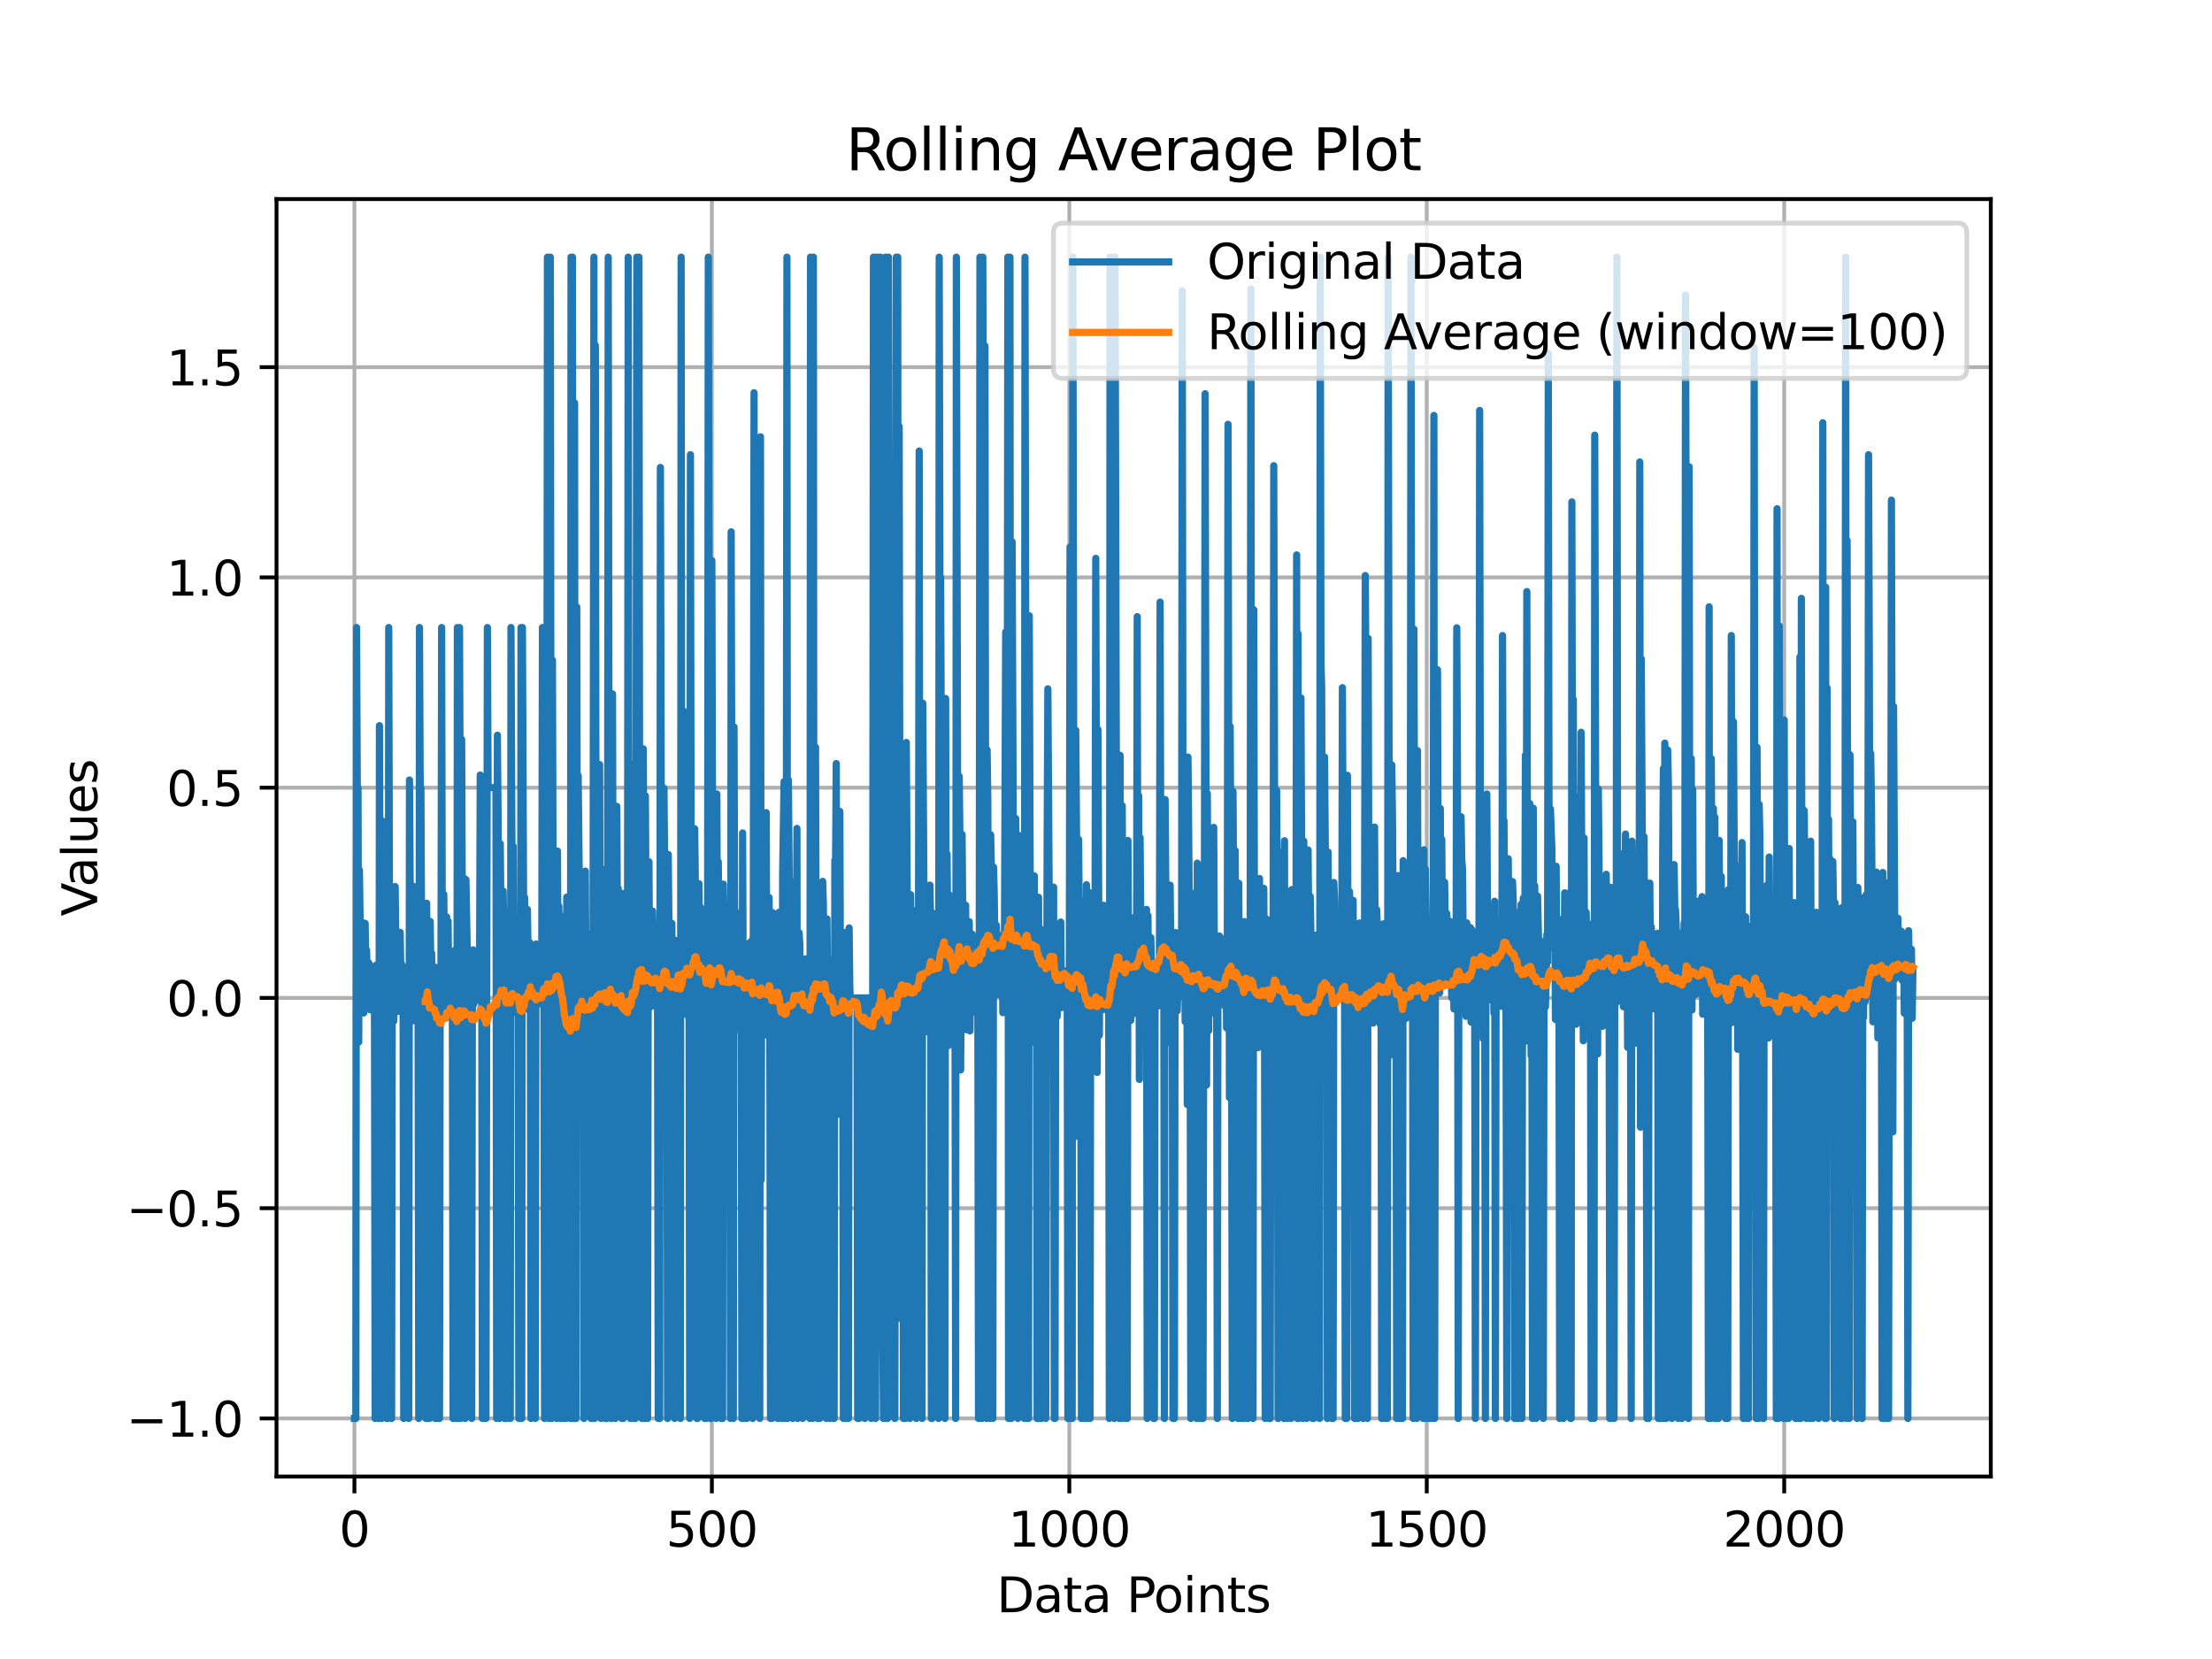 <?xml version="1.0" encoding="utf-8" standalone="no"?>
<!DOCTYPE svg PUBLIC "-//W3C//DTD SVG 1.1//EN"
  "http://www.w3.org/Graphics/SVG/1.1/DTD/svg11.dtd">
<svg xmlns:xlink="http://www.w3.org/1999/xlink" width="460.8pt" height="345.6pt" viewBox="0 0 460.8 345.6" xmlns="http://www.w3.org/2000/svg" version="1.1">
 <defs>
  <style type="text/css">*{stroke-linejoin: round; stroke-linecap: butt}</style>
 </defs>
 <g id="figure_1">
  <g id="patch_1">
   <path d="M 0 345.6 
L 460.8 345.6 
L 460.8 0 
L 0 0 
z
" style="fill: #ffffff"/>
  </g>
  <g id="axes_1">
   <g id="patch_2">
    <path d="M 57.6 307.584 
L 414.72 307.584 
L 414.72 41.472 
L 57.6 41.472 
z
" style="fill: #ffffff"/>
   </g>
   <g id="matplotlib.axis_1">
    <g id="xtick_1">
     <g id="line2d_1">
      <path d="M 73.833 307.584 
L 73.833 41.472 
" clip-path="url(#p3665a2e4eb)" style="fill: none; stroke: #b0b0b0; stroke-width: 0.8; stroke-linecap: square"/>
     </g>
     <g id="line2d_2">
      <defs>
       <path id="m5d27c3dc1d" d="M 0 0 
L 0 3.5 
" style="stroke: #000000; stroke-width: 0.8"/>
      </defs>
      <g>
       <use xlink:href="#m5d27c3dc1d" x="73.833" y="307.584" style="stroke: #000000; stroke-width: 0.8"/>
      </g>
     </g>
     <g id="text_1">
      <!-- 0 -->
      <g transform="translate(70.651 322.182) scale(0.1 -0.1)">
       <defs>
        <path id="DejaVuSans-30" d="M 2034 4250 
Q 1547 4250 1301 3770 
Q 1056 3291 1056 2328 
Q 1056 1369 1301 889 
Q 1547 409 2034 409 
Q 2525 409 2770 889 
Q 3016 1369 3016 2328 
Q 3016 3291 2770 3770 
Q 2525 4250 2034 4250 
z
M 2034 4750 
Q 2819 4750 3233 4129 
Q 3647 3509 3647 2328 
Q 3647 1150 3233 529 
Q 2819 -91 2034 -91 
Q 1250 -91 836 529 
Q 422 1150 422 2328 
Q 422 3509 836 4129 
Q 1250 4750 2034 4750 
z
" transform="scale(0.016)"/>
       </defs>
       <use xlink:href="#DejaVuSans-30"/>
      </g>
     </g>
    </g>
    <g id="xtick_2">
     <g id="line2d_3">
      <path d="M 148.295 307.584 
L 148.295 41.472 
" clip-path="url(#p3665a2e4eb)" style="fill: none; stroke: #b0b0b0; stroke-width: 0.8; stroke-linecap: square"/>
     </g>
     <g id="line2d_4">
      <g>
       <use xlink:href="#m5d27c3dc1d" x="148.295" y="307.584" style="stroke: #000000; stroke-width: 0.8"/>
      </g>
     </g>
     <g id="text_2">
      <!-- 500 -->
      <g transform="translate(138.751 322.182) scale(0.1 -0.1)">
       <defs>
        <path id="DejaVuSans-35" d="M 691 4666 
L 3169 4666 
L 3169 4134 
L 1269 4134 
L 1269 2991 
Q 1406 3038 1543 3061 
Q 1681 3084 1819 3084 
Q 2600 3084 3056 2656 
Q 3513 2228 3513 1497 
Q 3513 744 3044 326 
Q 2575 -91 1722 -91 
Q 1428 -91 1123 -41 
Q 819 9 494 109 
L 494 744 
Q 775 591 1075 516 
Q 1375 441 1709 441 
Q 2250 441 2565 725 
Q 2881 1009 2881 1497 
Q 2881 1984 2565 2268 
Q 2250 2553 1709 2553 
Q 1456 2553 1204 2497 
Q 953 2441 691 2322 
L 691 4666 
z
" transform="scale(0.016)"/>
       </defs>
       <use xlink:href="#DejaVuSans-35"/>
       <use xlink:href="#DejaVuSans-30" x="63.623"/>
       <use xlink:href="#DejaVuSans-30" x="127.246"/>
      </g>
     </g>
    </g>
    <g id="xtick_3">
     <g id="line2d_5">
      <path d="M 222.757 307.584 
L 222.757 41.472 
" clip-path="url(#p3665a2e4eb)" style="fill: none; stroke: #b0b0b0; stroke-width: 0.8; stroke-linecap: square"/>
     </g>
     <g id="line2d_6">
      <g>
       <use xlink:href="#m5d27c3dc1d" x="222.757" y="307.584" style="stroke: #000000; stroke-width: 0.8"/>
      </g>
     </g>
     <g id="text_3">
      <!-- 1000 -->
      <g transform="translate(210.032 322.182) scale(0.1 -0.1)">
       <defs>
        <path id="DejaVuSans-31" d="M 794 531 
L 1825 531 
L 1825 4091 
L 703 3866 
L 703 4441 
L 1819 4666 
L 2450 4666 
L 2450 531 
L 3481 531 
L 3481 0 
L 794 0 
L 794 531 
z
" transform="scale(0.016)"/>
       </defs>
       <use xlink:href="#DejaVuSans-31"/>
       <use xlink:href="#DejaVuSans-30" x="63.623"/>
       <use xlink:href="#DejaVuSans-30" x="127.246"/>
       <use xlink:href="#DejaVuSans-30" x="190.869"/>
      </g>
     </g>
    </g>
    <g id="xtick_4">
     <g id="line2d_7">
      <path d="M 297.219 307.584 
L 297.219 41.472 
" clip-path="url(#p3665a2e4eb)" style="fill: none; stroke: #b0b0b0; stroke-width: 0.8; stroke-linecap: square"/>
     </g>
     <g id="line2d_8">
      <g>
       <use xlink:href="#m5d27c3dc1d" x="297.219" y="307.584" style="stroke: #000000; stroke-width: 0.8"/>
      </g>
     </g>
     <g id="text_4">
      <!-- 1500 -->
      <g transform="translate(284.494 322.182) scale(0.1 -0.1)">
       <use xlink:href="#DejaVuSans-31"/>
       <use xlink:href="#DejaVuSans-35" x="63.623"/>
       <use xlink:href="#DejaVuSans-30" x="127.246"/>
       <use xlink:href="#DejaVuSans-30" x="190.869"/>
      </g>
     </g>
    </g>
    <g id="xtick_5">
     <g id="line2d_9">
      <path d="M 371.681 307.584 
L 371.681 41.472 
" clip-path="url(#p3665a2e4eb)" style="fill: none; stroke: #b0b0b0; stroke-width: 0.8; stroke-linecap: square"/>
     </g>
     <g id="line2d_10">
      <g>
       <use xlink:href="#m5d27c3dc1d" x="371.681" y="307.584" style="stroke: #000000; stroke-width: 0.8"/>
      </g>
     </g>
     <g id="text_5">
      <!-- 2000 -->
      <g transform="translate(358.956 322.182) scale(0.1 -0.1)">
       <defs>
        <path id="DejaVuSans-32" d="M 1228 531 
L 3431 531 
L 3431 0 
L 469 0 
L 469 531 
Q 828 903 1448 1529 
Q 2069 2156 2228 2338 
Q 2531 2678 2651 2914 
Q 2772 3150 2772 3378 
Q 2772 3750 2511 3984 
Q 2250 4219 1831 4219 
Q 1534 4219 1204 4116 
Q 875 4013 500 3803 
L 500 4441 
Q 881 4594 1212 4672 
Q 1544 4750 1819 4750 
Q 2544 4750 2975 4387 
Q 3406 4025 3406 3419 
Q 3406 3131 3298 2873 
Q 3191 2616 2906 2266 
Q 2828 2175 2409 1742 
Q 1991 1309 1228 531 
z
" transform="scale(0.016)"/>
       </defs>
       <use xlink:href="#DejaVuSans-32"/>
       <use xlink:href="#DejaVuSans-30" x="63.623"/>
       <use xlink:href="#DejaVuSans-30" x="127.246"/>
       <use xlink:href="#DejaVuSans-30" x="190.869"/>
      </g>
     </g>
    </g>
    <g id="text_6">
     <!-- Data Points -->
     <g transform="translate(207.617 335.861) scale(0.1 -0.1)">
      <defs>
       <path id="DejaVuSans-44" d="M 1259 4147 
L 1259 519 
L 2022 519 
Q 2988 519 3436 956 
Q 3884 1394 3884 2338 
Q 3884 3275 3436 3711 
Q 2988 4147 2022 4147 
L 1259 4147 
z
M 628 4666 
L 1925 4666 
Q 3281 4666 3915 4102 
Q 4550 3538 4550 2338 
Q 4550 1131 3912 565 
Q 3275 0 1925 0 
L 628 0 
L 628 4666 
z
" transform="scale(0.016)"/>
       <path id="DejaVuSans-61" d="M 2194 1759 
Q 1497 1759 1228 1600 
Q 959 1441 959 1056 
Q 959 750 1161 570 
Q 1363 391 1709 391 
Q 2188 391 2477 730 
Q 2766 1069 2766 1631 
L 2766 1759 
L 2194 1759 
z
M 3341 1997 
L 3341 0 
L 2766 0 
L 2766 531 
Q 2569 213 2275 61 
Q 1981 -91 1556 -91 
Q 1019 -91 701 211 
Q 384 513 384 1019 
Q 384 1609 779 1909 
Q 1175 2209 1959 2209 
L 2766 2209 
L 2766 2266 
Q 2766 2663 2505 2880 
Q 2244 3097 1772 3097 
Q 1472 3097 1187 3025 
Q 903 2953 641 2809 
L 641 3341 
Q 956 3463 1253 3523 
Q 1550 3584 1831 3584 
Q 2591 3584 2966 3190 
Q 3341 2797 3341 1997 
z
" transform="scale(0.016)"/>
       <path id="DejaVuSans-74" d="M 1172 4494 
L 1172 3500 
L 2356 3500 
L 2356 3053 
L 1172 3053 
L 1172 1153 
Q 1172 725 1289 603 
Q 1406 481 1766 481 
L 2356 481 
L 2356 0 
L 1766 0 
Q 1100 0 847 248 
Q 594 497 594 1153 
L 594 3053 
L 172 3053 
L 172 3500 
L 594 3500 
L 594 4494 
L 1172 4494 
z
" transform="scale(0.016)"/>
       <path id="DejaVuSans-20" transform="scale(0.016)"/>
       <path id="DejaVuSans-50" d="M 1259 4147 
L 1259 2394 
L 2053 2394 
Q 2494 2394 2734 2622 
Q 2975 2850 2975 3272 
Q 2975 3691 2734 3919 
Q 2494 4147 2053 4147 
L 1259 4147 
z
M 628 4666 
L 2053 4666 
Q 2838 4666 3239 4311 
Q 3641 3956 3641 3272 
Q 3641 2581 3239 2228 
Q 2838 1875 2053 1875 
L 1259 1875 
L 1259 0 
L 628 0 
L 628 4666 
z
" transform="scale(0.016)"/>
       <path id="DejaVuSans-6f" d="M 1959 3097 
Q 1497 3097 1228 2736 
Q 959 2375 959 1747 
Q 959 1119 1226 758 
Q 1494 397 1959 397 
Q 2419 397 2687 759 
Q 2956 1122 2956 1747 
Q 2956 2369 2687 2733 
Q 2419 3097 1959 3097 
z
M 1959 3584 
Q 2709 3584 3137 3096 
Q 3566 2609 3566 1747 
Q 3566 888 3137 398 
Q 2709 -91 1959 -91 
Q 1206 -91 779 398 
Q 353 888 353 1747 
Q 353 2609 779 3096 
Q 1206 3584 1959 3584 
z
" transform="scale(0.016)"/>
       <path id="DejaVuSans-69" d="M 603 3500 
L 1178 3500 
L 1178 0 
L 603 0 
L 603 3500 
z
M 603 4863 
L 1178 4863 
L 1178 4134 
L 603 4134 
L 603 4863 
z
" transform="scale(0.016)"/>
       <path id="DejaVuSans-6e" d="M 3513 2113 
L 3513 0 
L 2938 0 
L 2938 2094 
Q 2938 2591 2744 2837 
Q 2550 3084 2163 3084 
Q 1697 3084 1428 2787 
Q 1159 2491 1159 1978 
L 1159 0 
L 581 0 
L 581 3500 
L 1159 3500 
L 1159 2956 
Q 1366 3272 1645 3428 
Q 1925 3584 2291 3584 
Q 2894 3584 3203 3211 
Q 3513 2838 3513 2113 
z
" transform="scale(0.016)"/>
       <path id="DejaVuSans-73" d="M 2834 3397 
L 2834 2853 
Q 2591 2978 2328 3040 
Q 2066 3103 1784 3103 
Q 1356 3103 1142 2972 
Q 928 2841 928 2578 
Q 928 2378 1081 2264 
Q 1234 2150 1697 2047 
L 1894 2003 
Q 2506 1872 2764 1633 
Q 3022 1394 3022 966 
Q 3022 478 2636 193 
Q 2250 -91 1575 -91 
Q 1294 -91 989 -36 
Q 684 19 347 128 
L 347 722 
Q 666 556 975 473 
Q 1284 391 1588 391 
Q 1994 391 2212 530 
Q 2431 669 2431 922 
Q 2431 1156 2273 1281 
Q 2116 1406 1581 1522 
L 1381 1569 
Q 847 1681 609 1914 
Q 372 2147 372 2553 
Q 372 3047 722 3315 
Q 1072 3584 1716 3584 
Q 2034 3584 2315 3537 
Q 2597 3491 2834 3397 
z
" transform="scale(0.016)"/>
      </defs>
      <use xlink:href="#DejaVuSans-44"/>
      <use xlink:href="#DejaVuSans-61" x="77.002"/>
      <use xlink:href="#DejaVuSans-74" x="138.281"/>
      <use xlink:href="#DejaVuSans-61" x="177.49"/>
      <use xlink:href="#DejaVuSans-20" x="238.77"/>
      <use xlink:href="#DejaVuSans-50" x="270.557"/>
      <use xlink:href="#DejaVuSans-6f" x="327.234"/>
      <use xlink:href="#DejaVuSans-69" x="388.416"/>
      <use xlink:href="#DejaVuSans-6e" x="416.199"/>
      <use xlink:href="#DejaVuSans-74" x="479.578"/>
      <use xlink:href="#DejaVuSans-73" x="518.787"/>
     </g>
    </g>
   </g>
   <g id="matplotlib.axis_2">
    <g id="ytick_1">
     <g id="line2d_11">
      <path d="M 57.6 295.488 
L 414.72 295.488 
" clip-path="url(#p3665a2e4eb)" style="fill: none; stroke: #b0b0b0; stroke-width: 0.8; stroke-linecap: square"/>
     </g>
     <g id="line2d_12">
      <defs>
       <path id="m9c11c070da" d="M 0 0 
L -3.5 0 
" style="stroke: #000000; stroke-width: 0.8"/>
      </defs>
      <g>
       <use xlink:href="#m9c11c070da" x="57.6" y="295.488" style="stroke: #000000; stroke-width: 0.8"/>
      </g>
     </g>
     <g id="text_7">
      <!-- −1.0 -->
      <g transform="translate(26.317 299.287) scale(0.1 -0.1)">
       <defs>
        <path id="DejaVuSans-2212" d="M 678 2272 
L 4684 2272 
L 4684 1741 
L 678 1741 
L 678 2272 
z
" transform="scale(0.016)"/>
        <path id="DejaVuSans-2e" d="M 684 794 
L 1344 794 
L 1344 0 
L 684 0 
L 684 794 
z
" transform="scale(0.016)"/>
       </defs>
       <use xlink:href="#DejaVuSans-2212"/>
       <use xlink:href="#DejaVuSans-31" x="83.789"/>
       <use xlink:href="#DejaVuSans-2e" x="147.412"/>
       <use xlink:href="#DejaVuSans-30" x="179.199"/>
      </g>
     </g>
    </g>
    <g id="ytick_2">
     <g id="line2d_13">
      <path d="M 57.6 251.687 
L 414.72 251.687 
" clip-path="url(#p3665a2e4eb)" style="fill: none; stroke: #b0b0b0; stroke-width: 0.8; stroke-linecap: square"/>
     </g>
     <g id="line2d_14">
      <g>
       <use xlink:href="#m9c11c070da" x="57.6" y="251.687" style="stroke: #000000; stroke-width: 0.8"/>
      </g>
     </g>
     <g id="text_8">
      <!-- −0.5 -->
      <g transform="translate(26.317 255.486) scale(0.1 -0.1)">
       <use xlink:href="#DejaVuSans-2212"/>
       <use xlink:href="#DejaVuSans-30" x="83.789"/>
       <use xlink:href="#DejaVuSans-2e" x="147.412"/>
       <use xlink:href="#DejaVuSans-35" x="179.199"/>
      </g>
     </g>
    </g>
    <g id="ytick_3">
     <g id="line2d_15">
      <path d="M 57.6 207.886 
L 414.72 207.886 
" clip-path="url(#p3665a2e4eb)" style="fill: none; stroke: #b0b0b0; stroke-width: 0.8; stroke-linecap: square"/>
     </g>
     <g id="line2d_16">
      <g>
       <use xlink:href="#m9c11c070da" x="57.6" y="207.886" style="stroke: #000000; stroke-width: 0.8"/>
      </g>
     </g>
     <g id="text_9">
      <!-- 0.0 -->
      <g transform="translate(34.697 211.686) scale(0.1 -0.1)">
       <use xlink:href="#DejaVuSans-30"/>
       <use xlink:href="#DejaVuSans-2e" x="63.623"/>
       <use xlink:href="#DejaVuSans-30" x="95.41"/>
      </g>
     </g>
    </g>
    <g id="ytick_4">
     <g id="line2d_17">
      <path d="M 57.6 164.086 
L 414.72 164.086 
" clip-path="url(#p3665a2e4eb)" style="fill: none; stroke: #b0b0b0; stroke-width: 0.8; stroke-linecap: square"/>
     </g>
     <g id="line2d_18">
      <g>
       <use xlink:href="#m9c11c070da" x="57.6" y="164.086" style="stroke: #000000; stroke-width: 0.8"/>
      </g>
     </g>
     <g id="text_10">
      <!-- 0.5 -->
      <g transform="translate(34.697 167.885) scale(0.1 -0.1)">
       <use xlink:href="#DejaVuSans-30"/>
       <use xlink:href="#DejaVuSans-2e" x="63.623"/>
       <use xlink:href="#DejaVuSans-35" x="95.41"/>
      </g>
     </g>
    </g>
    <g id="ytick_5">
     <g id="line2d_19">
      <path d="M 57.6 120.285 
L 414.72 120.285 
" clip-path="url(#p3665a2e4eb)" style="fill: none; stroke: #b0b0b0; stroke-width: 0.8; stroke-linecap: square"/>
     </g>
     <g id="line2d_20">
      <g>
       <use xlink:href="#m9c11c070da" x="57.6" y="120.285" style="stroke: #000000; stroke-width: 0.8"/>
      </g>
     </g>
     <g id="text_11">
      <!-- 1.0 -->
      <g transform="translate(34.697 124.084) scale(0.1 -0.1)">
       <use xlink:href="#DejaVuSans-31"/>
       <use xlink:href="#DejaVuSans-2e" x="63.623"/>
       <use xlink:href="#DejaVuSans-30" x="95.41"/>
      </g>
     </g>
    </g>
    <g id="ytick_6">
     <g id="line2d_21">
      <path d="M 57.6 76.484 
L 414.72 76.484 
" clip-path="url(#p3665a2e4eb)" style="fill: none; stroke: #b0b0b0; stroke-width: 0.8; stroke-linecap: square"/>
     </g>
     <g id="line2d_22">
      <g>
       <use xlink:href="#m9c11c070da" x="57.6" y="76.484" style="stroke: #000000; stroke-width: 0.8"/>
      </g>
     </g>
     <g id="text_12">
      <!-- 1.5 -->
      <g transform="translate(34.697 80.283) scale(0.1 -0.1)">
       <use xlink:href="#DejaVuSans-31"/>
       <use xlink:href="#DejaVuSans-2e" x="63.623"/>
       <use xlink:href="#DejaVuSans-35" x="95.41"/>
      </g>
     </g>
    </g>
    <g id="text_13">
     <!-- Values -->
     <g transform="translate(20.238 190.864) rotate(-90) scale(0.1 -0.1)">
      <defs>
       <path id="DejaVuSans-56" d="M 1831 0 
L 50 4666 
L 709 4666 
L 2188 738 
L 3669 4666 
L 4325 4666 
L 2547 0 
L 1831 0 
z
" transform="scale(0.016)"/>
       <path id="DejaVuSans-6c" d="M 603 4863 
L 1178 4863 
L 1178 0 
L 603 0 
L 603 4863 
z
" transform="scale(0.016)"/>
       <path id="DejaVuSans-75" d="M 544 1381 
L 544 3500 
L 1119 3500 
L 1119 1403 
Q 1119 906 1312 657 
Q 1506 409 1894 409 
Q 2359 409 2629 706 
Q 2900 1003 2900 1516 
L 2900 3500 
L 3475 3500 
L 3475 0 
L 2900 0 
L 2900 538 
Q 2691 219 2414 64 
Q 2138 -91 1772 -91 
Q 1169 -91 856 284 
Q 544 659 544 1381 
z
M 1991 3584 
L 1991 3584 
z
" transform="scale(0.016)"/>
       <path id="DejaVuSans-65" d="M 3597 1894 
L 3597 1613 
L 953 1613 
Q 991 1019 1311 708 
Q 1631 397 2203 397 
Q 2534 397 2845 478 
Q 3156 559 3463 722 
L 3463 178 
Q 3153 47 2828 -22 
Q 2503 -91 2169 -91 
Q 1331 -91 842 396 
Q 353 884 353 1716 
Q 353 2575 817 3079 
Q 1281 3584 2069 3584 
Q 2775 3584 3186 3129 
Q 3597 2675 3597 1894 
z
M 3022 2063 
Q 3016 2534 2758 2815 
Q 2500 3097 2075 3097 
Q 1594 3097 1305 2825 
Q 1016 2553 972 2059 
L 3022 2063 
z
" transform="scale(0.016)"/>
      </defs>
      <use xlink:href="#DejaVuSans-56"/>
      <use xlink:href="#DejaVuSans-61" x="60.658"/>
      <use xlink:href="#DejaVuSans-6c" x="121.938"/>
      <use xlink:href="#DejaVuSans-75" x="149.721"/>
      <use xlink:href="#DejaVuSans-65" x="213.1"/>
      <use xlink:href="#DejaVuSans-73" x="274.623"/>
     </g>
    </g>
   </g>
   <g id="line2d_23">
    <path d="M 73.833 295.488 
L 74.131 295.488 
L 74.279 130.727 
L 74.428 164.086 
L 74.577 164.086 
L 74.726 217.071 
L 74.875 181.268 
L 75.173 204.587 
L 75.322 192.045 
L 75.471 199.692 
L 75.62 201.055 
L 75.769 211.021 
L 75.918 205.055 
L 76.067 192.353 
L 76.216 202.725 
L 76.364 197.897 
L 76.513 204.058 
L 76.662 202.984 
L 76.811 200.588 
L 76.96 200.936 
L 77.109 210.369 
L 77.258 202.129 
L 77.407 204.326 
L 77.556 202.063 
L 77.705 210.396 
L 78.003 205.365 
L 78.152 295.488 
L 78.3 201.083 
L 78.449 209.814 
L 78.598 202.985 
L 78.747 203.497 
L 78.896 295.488 
L 79.045 151.169 
L 79.194 200.275 
L 79.343 186.234 
L 79.492 295.488 
L 79.641 171.031 
L 79.79 213.081 
L 79.939 208.068 
L 80.088 196.45 
L 80.236 199.858 
L 80.385 196.319 
L 80.534 295.488 
L 80.832 295.488 
L 80.981 130.727 
L 81.13 187.689 
L 81.279 188.172 
L 81.428 197.993 
L 81.577 295.488 
L 81.726 196.375 
L 81.875 190.813 
L 82.024 212.72 
L 82.172 203.458 
L 82.321 184.69 
L 82.47 198.155 
L 82.619 199.247 
L 82.768 210.735 
L 82.917 194.202 
L 83.066 209.479 
L 83.215 208.174 
L 83.364 194.22 
L 83.513 203.505 
L 83.662 200.82 
L 83.811 203.892 
L 83.96 202.799 
L 84.108 295.488 
L 84.257 204.216 
L 84.406 207.219 
L 84.555 205.201 
L 84.704 201.509 
L 85.002 208.582 
L 85.151 295.488 
L 85.3 162.488 
L 85.598 207.024 
L 85.747 200.701 
L 85.896 202.529 
L 86.045 184.611 
L 86.193 212.637 
L 86.342 190.48 
L 86.64 207.698 
L 86.789 196.841 
L 86.938 211.314 
L 87.087 203.65 
L 87.236 295.488 
L 87.385 130.727 
L 87.534 164.086 
L 87.683 164.086 
L 87.832 195.957 
L 87.981 201.927 
L 88.129 192.364 
L 88.427 200.596 
L 88.576 200.509 
L 88.725 295.488 
L 88.874 188.164 
L 89.023 203.984 
L 89.172 295.488 
L 89.321 204.599 
L 89.47 295.488 
L 89.619 191.935 
L 89.768 203.786 
L 89.917 198.559 
L 90.065 206.354 
L 90.214 203.812 
L 90.363 203.499 
L 90.512 209.238 
L 90.661 295.488 
L 90.81 201.524 
L 90.959 295.488 
L 91.108 204.231 
L 91.257 204.265 
L 91.406 202.359 
L 91.555 295.488 
L 91.704 203.876 
L 91.853 207.573 
L 92.001 130.727 
L 92.15 201.99 
L 92.448 186.292 
L 92.597 201.832 
L 92.746 198.322 
L 92.895 212.091 
L 93.044 191.013 
L 93.193 210 
L 93.342 191.892 
L 93.491 207.258 
L 93.64 202.811 
L 93.789 206.987 
L 93.937 202.028 
L 94.086 206.532 
L 94.235 206.482 
L 94.384 295.488 
L 94.533 295.488 
L 94.682 199.304 
L 94.831 197.879 
L 94.98 203.514 
L 95.129 295.488 
L 95.278 130.727 
L 95.427 295.488 
L 95.576 295.488 
L 95.725 130.727 
L 95.873 169.795 
L 96.022 295.488 
L 96.171 154.028 
L 96.32 192.886 
L 96.469 196.746 
L 96.618 206.827 
L 96.767 183.025 
L 96.916 295.488 
L 97.065 183.246 
L 97.363 199.691 
L 97.512 198.404 
L 97.81 210.307 
L 97.958 203.798 
L 98.107 207.153 
L 98.256 295.488 
L 98.405 205.585 
L 98.554 197.872 
L 98.703 209.183 
L 98.852 202.121 
L 99.15 208.451 
L 99.299 202.99 
L 99.448 203.413 
L 99.597 207.867 
L 99.746 208.138 
L 99.894 204.005 
L 100.043 161.448 
L 100.192 189.583 
L 100.341 189.881 
L 100.49 295.488 
L 100.639 193.601 
L 100.788 201.997 
L 100.937 295.488 
L 101.086 188.077 
L 101.235 295.488 
L 101.533 130.727 
L 101.682 164.086 
L 103.32 164.086 
L 103.469 295.488 
L 103.618 153.16 
L 103.915 189.505 
L 104.064 295.488 
L 104.213 175.765 
L 104.511 206.509 
L 104.66 205.06 
L 104.809 185.612 
L 104.958 193.716 
L 105.107 295.488 
L 105.554 295.488 
L 105.702 201.403 
L 105.851 208.001 
L 106 201.723 
L 106.149 202.766 
L 106.298 295.488 
L 106.447 130.727 
L 106.745 200.069 
L 106.894 176.272 
L 107.043 203.74 
L 107.341 195.024 
L 107.638 211.096 
L 107.787 198.658 
L 107.936 203.492 
L 108.085 295.488 
L 108.383 295.488 
L 108.532 130.727 
L 108.681 295.488 
L 108.83 130.727 
L 109.128 201.628 
L 109.277 186.91 
L 109.426 207.777 
L 109.575 206.217 
L 109.723 201.665 
L 109.872 189.457 
L 110.17 210.413 
L 110.319 196.315 
L 110.468 199.412 
L 110.617 295.488 
L 110.766 201.403 
L 110.915 206.485 
L 111.362 200.344 
L 111.511 295.488 
L 111.659 196.644 
L 111.957 208.527 
L 112.106 207.325 
L 112.255 202.62 
L 112.404 206.352 
L 112.553 205.162 
L 112.702 209.161 
L 112.851 204.485 
L 113 130.727 
L 113.149 185.763 
L 113.298 198.479 
L 113.447 295.488 
L 113.595 158.307 
L 113.893 214.74 
L 114.042 53.568 
L 114.191 274.603 
L 114.34 295.488 
L 114.489 207.886 
L 114.638 53.568 
L 114.936 295.488 
L 115.085 137.534 
L 115.234 191.562 
L 115.383 178.192 
L 115.531 184.084 
L 115.68 194.717 
L 115.829 191.956 
L 115.978 295.488 
L 116.127 177.298 
L 116.276 207.313 
L 116.425 188.781 
L 116.574 203.51 
L 116.723 295.488 
L 116.872 295.488 
L 117.021 204.801 
L 117.17 190.898 
L 117.319 295.488 
L 117.616 295.488 
L 117.765 191.022 
L 117.914 295.488 
L 118.063 186.88 
L 118.212 200.972 
L 118.361 200.357 
L 118.51 211.107 
L 118.659 196.899 
L 118.808 295.488 
L 118.957 53.568 
L 119.106 295.488 
L 119.255 53.568 
L 119.404 295.488 
L 119.552 295.488 
L 119.701 83.94 
L 119.85 295.488 
L 119.999 295.488 
L 120.148 126.428 
L 120.297 202.066 
L 120.446 161.584 
L 120.744 190.625 
L 120.893 189.224 
L 121.191 205.889 
L 121.34 203.352 
L 121.488 181.708 
L 121.637 295.488 
L 121.786 193.198 
L 121.935 181.471 
L 122.084 207.315 
L 122.233 197.18 
L 122.531 210.189 
L 122.68 194.744 
L 122.829 206.069 
L 122.978 204.093 
L 123.127 295.488 
L 123.276 194.482 
L 123.424 295.488 
L 123.722 53.568 
L 123.871 295.488 
L 124.02 71.935 
L 124.169 184.432 
L 124.318 161.494 
L 124.467 209.811 
L 124.616 169.253 
L 124.765 204.02 
L 124.914 159.274 
L 125.212 295.488 
L 125.36 187.97 
L 125.509 200.773 
L 125.658 197.389 
L 125.807 203.628 
L 125.956 181.126 
L 126.105 295.488 
L 126.403 295.488 
L 126.552 207.886 
L 126.701 53.568 
L 126.85 150.109 
L 127.148 180.401 
L 127.296 295.488 
L 127.445 295.488 
L 127.594 144.549 
L 127.743 203.85 
L 127.892 185.004 
L 128.041 210.894 
L 128.19 295.488 
L 128.488 167.974 
L 128.637 196.208 
L 128.786 185.07 
L 128.935 191.021 
L 129.084 211.372 
L 129.232 190.209 
L 129.381 206.283 
L 129.53 295.488 
L 129.679 186.114 
L 129.828 295.488 
L 129.977 198.278 
L 130.126 190.561 
L 130.275 198.466 
L 130.424 213.353 
L 130.573 199.749 
L 130.722 199.206 
L 130.871 53.568 
L 131.02 192.208 
L 131.169 192.208 
L 131.317 295.488 
L 131.466 166.232 
L 131.615 159.241 
L 131.764 178.852 
L 131.913 295.488 
L 132.062 170.26 
L 132.211 202.418 
L 132.36 295.488 
L 132.658 53.568 
L 132.807 274.603 
L 132.956 207.886 
L 133.105 53.568 
L 133.253 184.303 
L 133.402 180.25 
L 133.551 207.656 
L 133.7 295.488 
L 133.849 295.488 
L 133.998 155.991 
L 134.147 188.126 
L 134.296 295.488 
L 134.445 165.78 
L 134.743 215.429 
L 134.892 295.488 
L 135.041 196.048 
L 135.189 179.525 
L 135.338 207.314 
L 135.487 205.167 
L 135.636 209.7 
L 135.934 189.773 
L 136.232 201.638 
L 136.381 197.923 
L 136.53 201.46 
L 136.679 201.19 
L 136.828 202.366 
L 136.977 207.886 
L 137.125 295.488 
L 137.274 207.886 
L 137.423 295.488 
L 137.572 97.38 
L 137.87 211.143 
L 138.168 194.802 
L 138.317 164.211 
L 138.466 181.357 
L 138.615 180.947 
L 138.913 195.744 
L 139.061 295.488 
L 139.21 177.994 
L 139.359 193.761 
L 139.508 196.38 
L 139.657 211.181 
L 139.955 192.351 
L 140.104 208.204 
L 140.402 205.507 
L 140.551 295.488 
L 140.7 195.89 
L 140.849 208.461 
L 140.997 205.705 
L 141.146 199.37 
L 141.295 204.37 
L 141.444 204.545 
L 141.593 202.303 
L 141.742 295.488 
L 141.891 53.568 
L 142.04 208.594 
L 142.189 194.876 
L 142.338 148.076 
L 142.487 211.185 
L 142.636 167.671 
L 142.785 185.247 
L 142.934 183.606 
L 143.082 189.261 
L 143.231 211.532 
L 143.38 180.926 
L 143.529 195.346 
L 143.678 295.488 
L 143.827 94.725 
L 143.976 179.897 
L 144.125 178.569 
L 144.274 188.338 
L 144.423 181.597 
L 144.572 212.874 
L 144.721 172.642 
L 145.018 198.432 
L 145.167 295.488 
L 145.316 295.488 
L 145.465 193.88 
L 145.614 184.096 
L 145.763 212.475 
L 145.912 188.952 
L 146.21 208.915 
L 146.508 196.234 
L 146.657 197.479 
L 146.806 295.488 
L 147.103 295.488 
L 147.252 189.316 
L 147.401 197.853 
L 147.55 53.568 
L 147.699 120.285 
L 147.848 120.285 
L 147.997 295.488 
L 148.146 295.488 
L 148.295 116.778 
L 148.444 179.113 
L 148.593 180.061 
L 148.742 213.308 
L 148.89 190.999 
L 149.039 202.562 
L 149.188 295.488 
L 149.337 165.395 
L 149.486 207.733 
L 149.635 179.529 
L 149.784 199.353 
L 149.933 191.364 
L 150.082 206.353 
L 150.231 295.488 
L 150.529 295.488 
L 150.678 184.184 
L 150.826 192.14 
L 150.975 212.855 
L 151.124 194.245 
L 151.273 208.44 
L 151.571 199.855 
L 151.72 209.476 
L 151.869 208.008 
L 152.018 204.706 
L 152.167 295.488 
L 152.316 110.787 
L 152.465 171.719 
L 152.614 173.467 
L 152.763 295.488 
L 152.911 151.43 
L 153.06 198.124 
L 153.209 189.859 
L 153.507 196.949 
L 153.656 214.462 
L 153.805 201.997 
L 153.954 206.997 
L 154.252 195.126 
L 154.401 202.49 
L 154.55 295.488 
L 154.699 173.515 
L 154.847 212.203 
L 154.996 295.488 
L 155.145 202.067 
L 155.294 201.681 
L 155.443 199.026 
L 155.592 295.488 
L 155.741 203.607 
L 155.89 206.533 
L 156.039 205.615 
L 156.188 196.366 
L 156.337 199.338 
L 156.635 195.91 
L 156.783 295.488 
L 157.081 81.816 
L 157.23 185.196 
L 157.379 202.557 
L 157.528 165.588 
L 157.677 198.161 
L 157.826 183.036 
L 157.975 205.476 
L 158.124 192.328 
L 158.273 295.488 
L 158.422 90.992 
L 158.571 245.807 
L 158.719 176.156 
L 158.868 174.83 
L 159.315 214.072 
L 159.464 202.201 
L 159.613 169.285 
L 159.762 215.625 
L 159.911 202.155 
L 160.06 209.556 
L 160.209 186.952 
L 160.358 207.979 
L 160.507 295.488 
L 160.804 295.488 
L 160.953 190.103 
L 161.251 203.849 
L 161.4 202.726 
L 161.549 209.012 
L 161.847 206.208 
L 161.996 295.488 
L 162.145 295.488 
L 162.294 190.043 
L 162.443 216.674 
L 162.74 194.423 
L 162.889 295.488 
L 163.038 181.926 
L 163.336 162.807 
L 163.485 295.488 
L 163.634 173.483 
L 163.783 216.439 
L 163.932 53.568 
L 164.081 295.488 
L 164.23 162.471 
L 164.528 196.644 
L 164.676 202.371 
L 164.825 183.673 
L 164.974 184.96 
L 165.123 295.488 
L 165.272 194.831 
L 165.421 206.121 
L 165.868 201.424 
L 166.017 172.575 
L 166.166 295.488 
L 166.315 201.63 
L 166.464 194.296 
L 166.612 196.675 
L 166.761 206.078 
L 167.059 201.395 
L 167.208 295.488 
L 167.357 202.088 
L 167.506 206.112 
L 167.804 199.749 
L 167.953 210.854 
L 168.102 208.586 
L 168.251 208.202 
L 168.4 200.958 
L 168.548 208.021 
L 168.697 295.488 
L 168.846 53.568 
L 168.995 120.285 
L 169.144 120.285 
L 169.293 295.488 
L 169.442 53.568 
L 169.591 261.951 
L 169.74 172.473 
L 169.889 155.648 
L 170.038 209.255 
L 170.187 209.702 
L 170.336 295.488 
L 170.484 192.756 
L 170.633 211.56 
L 170.782 295.488 
L 170.931 187.424 
L 171.08 196.095 
L 171.229 214.318 
L 171.378 183.607 
L 171.527 188.752 
L 171.676 212.512 
L 171.825 206.283 
L 171.974 192.938 
L 172.123 295.488 
L 172.272 191.41 
L 172.42 206.207 
L 172.569 199.952 
L 172.718 203.244 
L 172.867 295.488 
L 173.016 202.665 
L 173.165 202.779 
L 173.463 208.923 
L 173.612 295.488 
L 173.761 295.488 
L 173.91 179.214 
L 174.059 180.687 
L 174.208 159.055 
L 174.356 232.193 
L 174.505 188.118 
L 174.803 209.624 
L 174.952 169.02 
L 175.101 209.754 
L 175.25 199.251 
L 175.399 205.441 
L 175.548 205.05 
L 175.697 295.488 
L 175.846 202.938 
L 175.995 295.488 
L 176.144 194.238 
L 176.293 199.587 
L 176.441 295.488 
L 176.59 194.201 
L 176.739 295.488 
L 176.888 193.303 
L 177.037 205.927 
L 177.186 209.011 
L 177.335 207.886 
L 178.526 207.886 
L 178.675 295.488 
L 178.824 207.886 
L 178.973 295.488 
L 179.122 207.886 
L 180.016 207.886 
L 180.165 295.488 
L 180.313 207.886 
L 181.356 207.886 
L 181.505 295.488 
L 181.654 207.886 
L 181.803 207.886 
L 181.952 53.568 
L 182.101 274.603 
L 182.249 53.568 
L 182.398 295.488 
L 182.547 207.886 
L 182.696 207.886 
L 182.845 53.568 
L 182.994 274.603 
L 183.143 53.568 
L 183.292 274.603 
L 183.441 53.568 
L 183.59 120.285 
L 183.739 120.285 
L 183.888 274.603 
L 184.037 295.488 
L 184.185 207.886 
L 184.334 207.886 
L 184.483 53.568 
L 184.632 295.488 
L 184.93 295.488 
L 185.079 53.568 
L 185.228 120.285 
L 185.377 120.285 
L 185.526 274.603 
L 185.675 207.886 
L 186.27 207.886 
L 186.419 295.488 
L 186.568 207.886 
L 186.717 53.568 
L 186.866 274.603 
L 187.015 53.568 
L 187.164 274.603 
L 187.313 88.824 
L 187.462 179.282 
L 187.611 188.997 
L 187.76 207.901 
L 187.909 192.45 
L 188.058 216.705 
L 188.206 295.488 
L 188.355 295.488 
L 188.504 155.61 
L 188.653 295.488 
L 188.802 154.665 
L 189.1 206.75 
L 189.249 186.156 
L 189.398 217.293 
L 189.547 295.488 
L 189.696 186.367 
L 189.994 211.466 
L 190.142 189.634 
L 190.291 195.93 
L 190.44 209.503 
L 190.738 201.25 
L 190.887 295.488 
L 191.036 191.881 
L 191.185 210.101 
L 191.334 200.567 
L 191.483 93.955 
L 191.632 218.626 
L 191.781 181.187 
L 191.93 198.829 
L 192.078 295.488 
L 192.227 146.484 
L 192.525 194.888 
L 192.674 188.611 
L 192.823 213.39 
L 192.972 197.036 
L 193.121 214.921 
L 193.27 199.64 
L 193.419 200.871 
L 193.568 206.464 
L 193.717 184.386 
L 193.866 191.402 
L 194.014 295.488 
L 194.163 295.488 
L 194.312 190.199 
L 194.461 211.084 
L 194.61 209.316 
L 194.759 199.926 
L 194.908 205.655 
L 195.206 201.167 
L 195.355 208.033 
L 195.504 295.488 
L 195.653 53.568 
L 195.802 120.285 
L 195.95 120.285 
L 196.099 156.28 
L 196.248 250.084 
L 196.397 157.238 
L 196.546 157.763 
L 196.695 184.02 
L 196.844 295.488 
L 196.993 145.51 
L 197.142 216.331 
L 197.291 177.92 
L 197.589 217.797 
L 197.738 189.646 
L 197.887 186.52 
L 198.035 211.496 
L 198.184 192.607 
L 198.333 214.101 
L 198.482 196.761 
L 198.631 194.951 
L 198.78 201.335 
L 198.929 197.388 
L 199.078 295.488 
L 199.227 53.568 
L 199.525 182.255 
L 199.674 191.332 
L 199.823 161.721 
L 199.971 174.94 
L 200.12 222.883 
L 200.418 173.841 
L 200.567 191.755 
L 200.716 193.93 
L 200.865 189.585 
L 201.014 207.87 
L 201.163 188.568 
L 201.312 214.516 
L 201.461 199.163 
L 201.61 204.697 
L 201.907 191.999 
L 202.056 214.759 
L 202.205 204.137 
L 202.354 208.362 
L 202.503 194.592 
L 202.652 209.687 
L 202.801 196.371 
L 202.95 199.664 
L 203.099 210.823 
L 203.248 207.878 
L 203.397 201.92 
L 203.695 204.383 
L 203.843 295.488 
L 203.992 207.886 
L 204.141 53.568 
L 204.29 120.285 
L 204.439 295.488 
L 204.588 295.488 
L 204.737 53.568 
L 204.886 120.285 
L 205.035 274.603 
L 205.184 72.065 
L 205.482 295.488 
L 205.631 156.209 
L 205.779 166.612 
L 206.226 295.488 
L 206.375 173.897 
L 206.524 180.855 
L 206.673 199.946 
L 206.822 295.488 
L 206.971 180.633 
L 207.12 186.464 
L 207.269 198.972 
L 207.418 198.618 
L 207.567 192.762 
L 207.864 207.212 
L 208.162 194.873 
L 208.311 202.784 
L 208.46 202.934 
L 208.609 207.325 
L 208.758 199.431 
L 208.907 210.963 
L 209.056 206.698 
L 209.205 206.18 
L 209.503 131.673 
L 209.652 205.542 
L 209.8 198.807 
L 209.949 53.568 
L 210.098 295.488 
L 210.247 207.886 
L 210.396 53.568 
L 210.545 295.488 
L 210.694 295.488 
L 210.843 112.878 
L 211.141 189.145 
L 211.29 191.953 
L 211.439 217.109 
L 211.588 170.508 
L 211.885 194.651 
L 212.034 295.488 
L 212.183 174.005 
L 212.332 214.116 
L 212.63 192.432 
L 212.779 204.329 
L 212.928 205.752 
L 213.077 209.096 
L 213.226 189.621 
L 213.375 295.488 
L 213.524 53.568 
L 213.97 295.488 
L 214.119 128.346 
L 214.268 295.488 
L 214.417 128.27 
L 214.715 214.633 
L 215.013 186.27 
L 215.311 206.956 
L 215.46 182.45 
L 215.608 217.248 
L 215.757 190.833 
L 215.906 201.955 
L 216.055 295.488 
L 216.204 295.488 
L 216.353 186.924 
L 216.502 295.488 
L 216.651 193.38 
L 216.8 208.465 
L 216.949 295.488 
L 217.098 197.301 
L 217.247 198.322 
L 217.396 207.685 
L 217.544 199.853 
L 217.693 211.176 
L 217.842 295.488 
L 218.14 175.792 
L 218.289 143.492 
L 218.587 189.573 
L 218.736 196.872 
L 219.034 189.683 
L 219.183 212.96 
L 219.332 185.232 
L 219.481 184.81 
L 219.629 295.488 
L 219.778 295.488 
L 219.927 195.964 
L 220.076 195.263 
L 220.225 211.788 
L 220.672 199.65 
L 220.821 209.874 
L 220.97 192.081 
L 221.119 209.907 
L 221.417 203.388 
L 221.565 209.113 
L 221.714 202.265 
L 221.863 206.833 
L 222.012 203.748 
L 222.161 206.765 
L 222.31 202.125 
L 222.459 295.488 
L 222.608 295.488 
L 222.906 113.949 
L 223.055 295.488 
L 223.204 155.578 
L 223.353 295.488 
L 223.501 53.568 
L 223.799 236.877 
L 223.948 167.771 
L 224.097 152.118 
L 224.544 210.731 
L 224.693 174.871 
L 224.842 192.663 
L 224.991 187.522 
L 225.14 213.099 
L 225.289 295.488 
L 225.437 295.488 
L 225.586 188.593 
L 225.735 187.765 
L 225.884 200.195 
L 226.033 295.488 
L 226.182 295.488 
L 226.331 184.305 
L 226.48 201.399 
L 226.629 295.488 
L 226.778 185.854 
L 226.927 201.612 
L 227.076 295.488 
L 227.225 191.203 
L 227.522 209.657 
L 227.671 198.636 
L 227.82 206.584 
L 227.969 207.248 
L 228.118 193.512 
L 228.267 116.318 
L 228.565 223.406 
L 228.714 151.948 
L 229.012 215.679 
L 229.161 194.386 
L 229.309 202.673 
L 229.458 193.928 
L 229.607 207.617 
L 229.756 210.317 
L 229.905 188.59 
L 230.054 193.676 
L 230.203 206.052 
L 230.352 200.98 
L 230.501 208.667 
L 230.65 196.167 
L 230.799 210.685 
L 230.948 196.283 
L 231.097 295.488 
L 231.246 53.568 
L 231.543 223.118 
L 231.692 154.958 
L 231.841 155.084 
L 231.99 53.568 
L 232.139 295.488 
L 232.288 53.568 
L 232.586 172.085 
L 232.735 183.202 
L 232.884 203.47 
L 233.033 174.42 
L 233.182 295.488 
L 233.33 157.343 
L 233.628 295.488 
L 233.777 167.844 
L 233.926 196.571 
L 234.075 186.86 
L 234.224 189.719 
L 234.373 295.488 
L 234.522 194.238 
L 234.671 207.236 
L 234.82 295.488 
L 234.969 175.096 
L 235.118 204.485 
L 235.266 207.284 
L 235.415 193.494 
L 235.564 212.568 
L 235.713 191.178 
L 235.862 202.342 
L 236.011 200.324 
L 236.16 211.178 
L 236.309 195.471 
L 236.458 209.464 
L 236.607 206.998 
L 236.756 199.343 
L 236.905 128.466 
L 237.054 206.704 
L 237.202 165.733 
L 237.351 224.863 
L 237.5 174.482 
L 237.649 192.713 
L 237.798 194.14 
L 237.947 212.472 
L 238.096 191.698 
L 238.245 193.099 
L 238.394 202.748 
L 238.543 198.211 
L 238.692 204.317 
L 238.841 189.439 
L 238.99 295.488 
L 239.138 190.755 
L 239.287 204.201 
L 239.436 196.257 
L 239.585 206.172 
L 239.734 195.292 
L 240.032 209.793 
L 240.181 209.054 
L 240.33 295.488 
L 240.479 295.488 
L 240.628 204.19 
L 240.777 203.967 
L 240.926 207.886 
L 241.223 201.565 
L 241.372 209.522 
L 241.521 207.886 
L 241.67 125.427 
L 241.819 182.818 
L 241.968 181.65 
L 242.117 208.993 
L 242.266 174.056 
L 242.415 180.11 
L 242.564 295.488 
L 242.713 166.557 
L 242.862 184.943 
L 243.011 217.301 
L 243.159 189.028 
L 243.308 189.366 
L 243.457 216.322 
L 243.755 184.388 
L 244.053 209.995 
L 244.202 198.786 
L 244.351 295.488 
L 244.649 295.488 
L 244.798 196.992 
L 244.947 194.266 
L 245.244 210.578 
L 245.542 199.343 
L 245.691 207.66 
L 245.84 205.308 
L 245.989 194.496 
L 246.138 205.92 
L 246.287 60.567 
L 246.436 173.212 
L 246.585 169.88 
L 246.734 162.208 
L 246.883 212.827 
L 247.18 165.549 
L 247.329 230.092 
L 247.478 157.705 
L 247.925 207.886 
L 248.074 295.488 
L 248.223 186.043 
L 248.372 186.871 
L 248.67 209.218 
L 248.819 198.104 
L 248.967 205.893 
L 249.116 207.09 
L 249.265 295.488 
L 249.414 179.804 
L 249.563 206.219 
L 249.712 203.651 
L 249.861 295.488 
L 250.01 191.146 
L 250.159 200.047 
L 250.308 295.488 
L 250.457 199.547 
L 250.606 295.488 
L 250.755 206.226 
L 250.903 185.151 
L 251.052 82.02 
L 251.35 226.021 
L 251.499 165.26 
L 251.797 214.707 
L 251.946 172.578 
L 252.095 211.263 
L 252.393 197.297 
L 252.542 199.193 
L 252.691 207.233 
L 252.839 172.353 
L 252.988 203.021 
L 253.137 206.516 
L 253.286 197.305 
L 253.435 199.199 
L 253.584 295.488 
L 253.733 195.865 
L 253.882 207.517 
L 254.031 194.98 
L 254.18 204.428 
L 254.478 201.248 
L 254.627 201.295 
L 254.776 205.559 
L 254.924 200.822 
L 255.073 201.643 
L 255.222 209.685 
L 255.371 195.378 
L 255.52 214.127 
L 255.669 201.54 
L 255.818 88.391 
L 256.116 228.656 
L 256.265 151.342 
L 256.563 213.982 
L 256.712 295.488 
L 256.86 164.871 
L 257.158 219.624 
L 257.307 177.194 
L 257.456 201.798 
L 257.605 196.684 
L 257.754 210.189 
L 257.903 295.488 
L 258.052 183.986 
L 258.201 210.742 
L 258.35 203.635 
L 258.499 295.488 
L 258.648 194.559 
L 258.796 198.058 
L 258.945 295.488 
L 259.094 295.488 
L 259.243 191.981 
L 259.392 203.87 
L 259.541 193.927 
L 259.69 203.638 
L 259.839 295.488 
L 259.988 295.488 
L 260.137 200.38 
L 260.286 201.441 
L 260.435 197.208 
L 260.584 60.194 
L 260.732 217.326 
L 260.881 210.89 
L 261.03 295.488 
L 261.179 127.02 
L 261.328 197.059 
L 261.477 191.13 
L 261.626 204.731 
L 261.775 188.76 
L 261.924 186.334 
L 262.073 218.243 
L 262.222 187.456 
L 262.371 182.997 
L 262.52 201.241 
L 262.668 194.881 
L 262.817 193.811 
L 262.966 210.037 
L 263.115 187.378 
L 263.264 185.049 
L 263.413 204.185 
L 263.562 295.488 
L 263.711 196.359 
L 263.86 191.461 
L 264.009 204.23 
L 264.158 201.106 
L 264.307 295.488 
L 264.456 194.023 
L 264.605 295.488 
L 264.753 193.781 
L 265.2 207.63 
L 265.349 97.01 
L 265.647 220.847 
L 265.796 211.689 
L 265.945 164.656 
L 266.094 191.435 
L 266.243 295.488 
L 266.392 179.749 
L 266.689 215.23 
L 266.838 177.568 
L 266.987 188.542 
L 267.136 187.815 
L 267.285 192.82 
L 267.434 295.488 
L 267.583 175.14 
L 267.732 295.488 
L 267.881 203.675 
L 268.03 192.264 
L 268.179 295.488 
L 268.328 204.657 
L 268.477 199.425 
L 268.774 200.876 
L 268.923 295.488 
L 269.072 185.323 
L 269.221 201.449 
L 269.37 201.759 
L 269.519 211.372 
L 269.668 206.444 
L 269.966 206.234 
L 270.115 115.595 
L 270.264 295.488 
L 270.413 132.016 
L 270.561 295.488 
L 270.71 167.034 
L 270.859 218.324 
L 271.008 145.377 
L 271.306 214.178 
L 271.455 295.488 
L 271.604 175.226 
L 271.753 209.849 
L 271.902 210.822 
L 272.051 181.997 
L 272.2 295.488 
L 272.349 201.017 
L 272.497 177.058 
L 272.795 212.719 
L 272.944 186.722 
L 273.093 194.918 
L 273.242 214.508 
L 273.391 295.488 
L 273.54 195.254 
L 273.689 295.488 
L 273.838 205.045 
L 273.987 196.677 
L 274.136 194.815 
L 274.285 203.938 
L 274.433 204.487 
L 274.582 202.69 
L 274.731 205.165 
L 274.88 295.488 
L 275.029 53.568 
L 275.178 137.776 
L 275.327 143.364 
L 275.476 200.249 
L 275.625 181.11 
L 275.774 176.72 
L 275.923 157.689 
L 276.221 191.852 
L 276.37 179.866 
L 276.518 295.488 
L 276.667 177.499 
L 276.816 212.166 
L 277.114 195.778 
L 277.263 184.766 
L 277.412 295.488 
L 277.71 295.488 
L 277.859 183.832 
L 278.008 187.609 
L 278.157 198.525 
L 278.306 197.35 
L 278.454 203.923 
L 278.603 201.709 
L 278.752 208.005 
L 278.901 202.68 
L 279.05 207.472 
L 279.199 192.549 
L 279.348 207.085 
L 279.497 207.108 
L 279.646 143.257 
L 279.795 177.755 
L 280.093 199.935 
L 280.242 295.488 
L 280.39 190.1 
L 280.539 295.488 
L 280.688 161.503 
L 280.837 207.311 
L 281.135 185.738 
L 281.284 204.311 
L 281.433 193.642 
L 281.731 189.648 
L 281.88 187.556 
L 282.029 219.241 
L 282.178 295.488 
L 282.326 295.488 
L 282.475 206.023 
L 282.624 194.712 
L 282.773 295.488 
L 282.922 295.488 
L 283.071 193.174 
L 283.22 192.277 
L 283.369 205.384 
L 283.518 201.955 
L 283.667 209.083 
L 283.816 203.425 
L 283.965 295.488 
L 284.114 200.118 
L 284.262 193.007 
L 284.411 119.896 
L 284.709 165.271 
L 284.858 295.488 
L 285.007 132.997 
L 285.156 185.351 
L 285.305 179.498 
L 285.454 205.109 
L 285.603 196.448 
L 285.752 177.551 
L 285.901 208.957 
L 286.05 213.134 
L 286.198 199.22 
L 286.347 172.285 
L 286.496 204.349 
L 286.645 210.413 
L 286.794 189.503 
L 286.943 194.082 
L 287.092 204.05 
L 287.241 201.684 
L 287.39 194.067 
L 287.539 213.409 
L 287.688 197.402 
L 287.837 295.488 
L 287.986 199.826 
L 288.135 192.459 
L 288.283 208.887 
L 288.432 204.66 
L 288.581 295.488 
L 288.73 195.467 
L 288.879 201.587 
L 289.028 295.488 
L 289.177 53.568 
L 289.475 219.892 
L 289.624 183.096 
L 289.773 201.656 
L 289.922 159.333 
L 290.071 169.258 
L 290.219 191.077 
L 290.368 191.36 
L 290.517 208.991 
L 290.666 196.129 
L 290.815 205.786 
L 290.964 295.488 
L 291.113 183.148 
L 291.262 182.399 
L 291.411 199.275 
L 291.56 295.488 
L 291.709 197.975 
L 291.858 295.488 
L 292.155 295.488 
L 292.304 179.292 
L 292.453 203.111 
L 292.602 200.313 
L 292.751 203.731 
L 292.9 212.156 
L 293.049 194.49 
L 293.198 200.439 
L 293.347 211.603 
L 293.496 188.697 
L 293.645 210.045 
L 293.794 196.258 
L 293.943 53.568 
L 294.091 180.898 
L 294.24 188.12 
L 294.389 295.488 
L 294.538 131.055 
L 294.687 175.411 
L 294.836 185.543 
L 294.985 205.831 
L 295.134 295.488 
L 295.283 156.357 
L 295.432 200.352 
L 295.581 188.457 
L 295.73 220.462 
L 295.879 201.361 
L 296.027 198.43 
L 296.176 212.217 
L 296.325 192.823 
L 296.474 295.488 
L 296.623 177.021 
L 296.772 295.488 
L 296.921 181.037 
L 297.07 192.287 
L 297.219 295.488 
L 297.368 203.675 
L 297.517 199.78 
L 297.666 198.807 
L 297.815 295.488 
L 297.964 192.159 
L 298.112 205.574 
L 298.261 199.979 
L 298.41 295.488 
L 298.708 86.545 
L 298.857 295.488 
L 299.006 207.886 
L 299.453 139.525 
L 299.602 187.565 
L 299.751 189.546 
L 299.9 206.854 
L 300.048 168.416 
L 300.197 204.848 
L 300.346 174.882 
L 300.495 196.525 
L 300.793 192.93 
L 300.942 183.785 
L 301.24 204.353 
L 301.389 190.305 
L 301.538 204.467 
L 301.984 191.882 
L 302.431 207.86 
L 302.729 200.66 
L 302.878 210.19 
L 303.176 204.178 
L 303.325 201.372 
L 303.474 130.782 
L 303.623 163.125 
L 303.772 295.488 
L 303.92 190.395 
L 304.367 170.131 
L 304.516 179.153 
L 304.665 180.947 
L 304.814 197.724 
L 304.963 193.088 
L 305.112 195.22 
L 305.261 199.322 
L 305.41 211.718 
L 305.559 192.255 
L 305.708 203.465 
L 306.005 193.165 
L 306.154 208.821 
L 306.303 193.228 
L 306.452 212.923 
L 306.601 193.662 
L 306.75 208.889 
L 306.899 200.466 
L 307.048 209.77 
L 307.197 201.78 
L 307.346 295.488 
L 307.495 198.345 
L 307.644 199.067 
L 307.792 209.916 
L 307.941 200.642 
L 308.09 204.562 
L 308.239 85.488 
L 308.388 175.019 
L 308.537 168.006 
L 308.686 203.175 
L 308.835 175.024 
L 308.984 216.393 
L 309.133 175.722 
L 309.282 194.464 
L 309.431 295.488 
L 309.58 174.077 
L 309.729 165.394 
L 309.877 193.294 
L 310.026 193.61 
L 310.473 201.303 
L 310.622 208.303 
L 310.92 200.514 
L 311.069 200.733 
L 311.218 211.072 
L 311.367 187.746 
L 311.516 295.488 
L 311.665 201.504 
L 311.813 192.148 
L 311.962 205.836 
L 312.111 202.323 
L 312.26 207.994 
L 312.409 209.397 
L 312.558 201.344 
L 312.707 209.636 
L 312.856 207.886 
L 313.005 132.394 
L 313.154 180.519 
L 313.303 170.952 
L 313.452 188.996 
L 313.601 180.09 
L 313.749 218.474 
L 313.898 295.488 
L 314.047 181.54 
L 314.196 178.883 
L 314.494 217.259 
L 314.643 197.926 
L 314.941 209.976 
L 315.09 183.645 
L 315.239 188.028 
L 315.388 211.437 
L 315.537 295.488 
L 315.685 192.394 
L 315.834 207.981 
L 315.983 205.328 
L 316.132 295.488 
L 316.281 295.488 
L 316.43 189.99 
L 316.579 197.045 
L 316.728 215.372 
L 316.877 188.391 
L 317.026 295.488 
L 317.175 201.704 
L 317.324 187.092 
L 317.473 212.417 
L 317.621 207.269 
L 317.77 157.315 
L 317.919 216.874 
L 318.068 123.235 
L 318.217 190.847 
L 318.515 200.916 
L 318.664 167.382 
L 318.813 186.014 
L 318.962 219.903 
L 319.111 205.556 
L 319.26 295.488 
L 319.409 168.357 
L 319.557 221.488 
L 319.706 184.511 
L 319.855 198.025 
L 320.004 295.488 
L 320.153 202.513 
L 320.302 186.678 
L 320.6 199.854 
L 320.749 195.801 
L 320.898 215.371 
L 321.196 201.41 
L 321.345 202.049 
L 321.494 295.488 
L 321.642 203.748 
L 321.791 198.234 
L 321.94 209.779 
L 322.089 204.62 
L 322.238 194.642 
L 322.387 200.428 
L 322.536 73.628 
L 322.685 170.11 
L 322.834 184.902 
L 322.983 168.493 
L 323.281 176.689 
L 323.43 197.455 
L 323.727 196.303 
L 323.876 186.239 
L 324.025 212.366 
L 324.174 180.457 
L 324.323 212.217 
L 324.621 196.317 
L 324.77 213.045 
L 324.919 295.488 
L 325.068 191.558 
L 325.366 209.745 
L 325.514 203.871 
L 325.663 295.488 
L 325.812 204.451 
L 325.961 185.996 
L 326.11 205.729 
L 326.408 186.097 
L 326.557 199.892 
L 326.706 201.111 
L 326.855 201.116 
L 327.004 207.063 
L 327.153 295.488 
L 327.302 295.488 
L 327.45 104.552 
L 327.599 184.6 
L 327.748 145.715 
L 327.897 204.915 
L 328.195 166.03 
L 328.344 213.363 
L 328.493 180.923 
L 328.791 204.604 
L 328.94 203.175 
L 329.238 207.886 
L 329.386 152.546 
L 329.535 187.483 
L 329.684 187.38 
L 329.833 216.815 
L 329.982 174.562 
L 330.131 214.429 
L 330.28 189.833 
L 330.429 190.087 
L 330.727 204.082 
L 330.876 199.018 
L 331.174 204.747 
L 331.323 202.279 
L 331.471 295.488 
L 331.62 199.028 
L 331.769 209.535 
L 331.918 192.227 
L 332.067 295.488 
L 332.216 90.639 
L 332.514 208.564 
L 332.663 178.38 
L 332.812 219.566 
L 332.961 164.369 
L 333.11 180.029 
L 333.259 212.723 
L 333.407 192.895 
L 333.556 197.436 
L 333.705 189.578 
L 333.854 213.8 
L 334.003 207.886 
L 334.152 192.111 
L 334.301 212.673 
L 334.45 204.826 
L 334.599 182.127 
L 334.897 207.848 
L 335.046 193.663 
L 335.195 193.279 
L 335.343 295.488 
L 335.492 184.83 
L 335.641 295.488 
L 335.79 200.145 
L 335.939 206.045 
L 336.088 196.63 
L 336.237 295.488 
L 336.386 196.891 
L 336.535 196.226 
L 336.684 208.878 
L 336.833 53.568 
L 336.982 195.777 
L 337.131 202.211 
L 337.428 184.863 
L 337.577 190.927 
L 337.726 207.886 
L 337.875 179.972 
L 338.024 183.682 
L 338.173 209.716 
L 338.322 177.624 
L 338.471 207.357 
L 338.62 173.748 
L 338.769 181.091 
L 338.918 194.512 
L 339.067 218.18 
L 339.215 186.322 
L 339.513 207.404 
L 339.662 203.488 
L 339.811 295.488 
L 339.96 175.226 
L 340.258 202.764 
L 340.407 200.569 
L 340.556 190.59 
L 340.705 217.292 
L 340.854 200.334 
L 341.151 205.032 
L 341.3 201.415 
L 341.449 210.447 
L 341.598 96.237 
L 341.747 234.805 
L 341.896 137.241 
L 342.343 210.677 
L 342.492 174.311 
L 342.641 215.874 
L 342.79 183.704 
L 342.939 209.544 
L 343.088 295.488 
L 343.236 193.079 
L 343.385 295.488 
L 343.534 186.868 
L 343.683 183.968 
L 343.832 202.134 
L 343.981 193.054 
L 344.279 199.866 
L 344.577 210.178 
L 344.726 203.366 
L 345.024 209.767 
L 345.321 194.409 
L 345.47 295.488 
L 345.619 201.351 
L 345.768 295.488 
L 345.917 201.15 
L 346.066 201.623 
L 346.215 295.488 
L 346.364 178.82 
L 346.513 160.113 
L 346.662 295.488 
L 346.811 154.797 
L 346.96 158.253 
L 347.108 295.488 
L 347.406 156.243 
L 347.555 163.319 
L 347.704 191.023 
L 347.853 186.366 
L 348.151 208.465 
L 348.3 295.488 
L 348.449 204.917 
L 348.747 180.115 
L 348.896 189.612 
L 349.044 189.451 
L 349.193 193.214 
L 349.342 201.19 
L 349.491 197.233 
L 349.64 295.488 
L 349.789 202.513 
L 349.938 194.393 
L 350.087 210.967 
L 350.236 208.364 
L 350.385 295.488 
L 350.534 204.999 
L 350.683 203.769 
L 350.832 192.237 
L 350.98 196.409 
L 351.129 61.454 
L 351.725 295.488 
L 351.874 97.223 
L 352.023 202.088 
L 352.321 158.031 
L 352.47 210.401 
L 352.619 164.516 
L 352.768 199.511 
L 352.916 193.772 
L 353.214 207.202 
L 353.363 203.868 
L 353.512 205.157 
L 353.661 188.167 
L 353.81 200.704 
L 353.959 187.651 
L 354.108 200.477 
L 354.406 193.929 
L 354.555 186.781 
L 354.704 211.277 
L 355.001 191.92 
L 355.15 202.901 
L 355.299 204.242 
L 355.448 209.034 
L 355.597 206.789 
L 355.746 208.263 
L 355.895 295.488 
L 356.044 126.408 
L 356.193 295.488 
L 356.342 295.488 
L 356.491 158.025 
L 356.789 217.101 
L 356.937 168.416 
L 357.086 295.488 
L 357.235 170.247 
L 357.384 208.261 
L 357.533 295.488 
L 357.682 179.136 
L 357.831 178.543 
L 357.98 295.488 
L 358.129 175.07 
L 358.427 216.533 
L 358.576 182.574 
L 358.725 216.248 
L 358.873 192.521 
L 359.171 203.607 
L 359.32 187.631 
L 359.469 295.488 
L 359.618 295.488 
L 359.767 199.324 
L 359.916 295.488 
L 360.065 185.321 
L 360.512 213.149 
L 360.661 132.394 
L 360.809 212.982 
L 360.958 193.654 
L 361.107 150.334 
L 361.405 200.972 
L 361.554 197.729 
L 361.703 204.534 
L 361.852 180.355 
L 362.001 218.58 
L 362.15 194.986 
L 362.299 194.765 
L 362.448 206.166 
L 362.597 207.886 
L 362.894 175.523 
L 363.043 219.11 
L 363.192 295.488 
L 363.341 196.155 
L 363.49 209.045 
L 363.639 190.963 
L 363.788 210.052 
L 363.937 295.488 
L 364.086 201.429 
L 364.235 295.488 
L 364.384 195.967 
L 364.533 208.423 
L 364.682 192.959 
L 364.83 209.807 
L 364.979 195.356 
L 365.128 206.892 
L 365.277 197.396 
L 365.426 72.399 
L 365.575 199.078 
L 365.724 185.148 
L 365.873 295.488 
L 366.022 155.696 
L 366.171 191.333 
L 366.32 295.488 
L 366.469 167.572 
L 366.618 174.326 
L 366.766 206.715 
L 367.064 198.016 
L 367.213 295.488 
L 367.362 295.488 
L 367.511 190.395 
L 367.66 195.899 
L 367.809 184.982 
L 367.958 203.572 
L 368.107 184.378 
L 368.256 192.912 
L 368.405 216.231 
L 368.554 178.531 
L 368.851 213.384 
L 369 189.891 
L 369.149 203.299 
L 369.298 205.905 
L 369.596 196.273 
L 369.745 197.016 
L 369.894 209.12 
L 370.043 295.488 
L 370.192 105.98 
L 370.341 295.488 
L 370.49 295.488 
L 370.638 130.368 
L 370.787 191.345 
L 370.936 181.991 
L 371.085 190.299 
L 371.234 188.501 
L 371.383 196.075 
L 371.532 295.488 
L 371.681 149.989 
L 371.83 222.135 
L 371.979 186.972 
L 372.128 295.488 
L 372.277 179.343 
L 372.426 211.463 
L 372.574 295.488 
L 372.723 176.764 
L 372.872 219.689 
L 373.021 199.025 
L 373.17 202.856 
L 373.319 200.052 
L 373.468 201.371 
L 373.766 188.032 
L 373.915 199.768 
L 374.064 295.488 
L 374.213 295.488 
L 374.362 188.926 
L 374.51 209.466 
L 374.659 195.918 
L 374.808 295.488 
L 374.957 136.86 
L 375.106 295.488 
L 375.255 124.648 
L 375.404 208.592 
L 375.553 168.529 
L 375.702 221.976 
L 375.851 168.868 
L 376.149 199.05 
L 376.298 295.488 
L 376.447 182.338 
L 376.595 180.969 
L 376.744 192.278 
L 376.893 189.17 
L 377.042 295.488 
L 377.191 175.226 
L 377.34 214.629 
L 377.489 198.836 
L 377.638 295.488 
L 377.787 190.842 
L 377.936 207.05 
L 378.085 196.199 
L 378.234 211.13 
L 378.383 190.05 
L 378.68 212.759 
L 378.829 295.488 
L 378.978 191.566 
L 379.276 211.333 
L 379.574 203.861 
L 379.723 88.069 
L 379.872 231.871 
L 380.021 170.619 
L 380.17 295.488 
L 380.319 122.323 
L 380.467 295.488 
L 380.616 143.307 
L 380.765 227.307 
L 380.914 170.655 
L 381.063 200.16 
L 381.212 178.907 
L 381.361 212.795 
L 381.51 190.452 
L 381.659 213.009 
L 381.808 179.47 
L 381.957 189.29 
L 382.106 295.488 
L 382.255 188.048 
L 382.403 195.789 
L 382.552 192.575 
L 382.701 213.055 
L 382.85 189.373 
L 382.999 213.806 
L 383.297 190.999 
L 383.446 295.488 
L 383.595 189.124 
L 383.744 295.488 
L 383.893 202.262 
L 384.042 208.353 
L 384.191 190.739 
L 384.339 207.062 
L 384.488 53.568 
L 384.637 295.488 
L 384.786 112.59 
L 384.935 201.736 
L 385.084 156.985 
L 385.233 295.488 
L 385.382 157.245 
L 385.531 181.309 
L 385.68 185.832 
L 385.829 220.406 
L 385.978 171.189 
L 386.127 201.04 
L 386.275 197.291 
L 386.424 202.429 
L 386.573 198.396 
L 386.722 206.989 
L 386.871 295.488 
L 387.02 184.872 
L 387.318 207.008 
L 387.467 202.137 
L 387.616 207.886 
L 387.765 192.423 
L 387.914 295.488 
L 388.063 190.958 
L 388.212 211.995 
L 388.36 186.882 
L 388.509 208.759 
L 388.658 206.917 
L 388.807 186.294 
L 388.956 201.899 
L 389.105 194.366 
L 389.254 94.725 
L 389.403 134.566 
L 389.552 205.274 
L 389.701 156.955 
L 389.85 166.872 
L 390.148 212.86 
L 390.296 194.247 
L 390.445 199.741 
L 390.594 182.73 
L 390.743 195.887 
L 390.892 181.679 
L 391.041 189.633 
L 391.19 216.213 
L 391.339 211.793 
L 391.488 195.96 
L 391.637 195.941 
L 391.786 196.872 
L 391.935 199.97 
L 392.084 295.488 
L 392.232 181.756 
L 392.381 295.488 
L 392.53 183.704 
L 392.679 205.561 
L 392.828 191.865 
L 392.977 295.488 
L 393.126 203.227 
L 393.275 203.829 
L 393.424 295.488 
L 393.573 192.351 
L 393.722 198.804 
L 393.871 198.192 
L 394.02 104.188 
L 394.317 235.791 
L 394.466 147.148 
L 394.764 203.969 
L 394.913 191.956 
L 395.062 203.181 
L 395.36 191.264 
L 395.658 202.979 
L 395.807 195.973 
L 395.956 196.473 
L 396.104 193.998 
L 396.253 204.224 
L 396.551 196.592 
L 396.7 211.082 
L 396.849 204.874 
L 396.998 204.224 
L 397.296 201.769 
L 397.445 295.488 
L 397.594 193.885 
L 397.892 210.471 
L 398.041 199.635 
L 398.189 197.752 
L 398.338 212.127 
L 398.487 202.514 
L 398.487 202.514 
" clip-path="url(#p3665a2e4eb)" style="fill: none; stroke: #1f77b4; stroke-width: 1.5; stroke-linecap: square"/>
   </g>
   <g id="line2d_24">
    <path d="M 88.576 208.621 
L 88.725 208.621 
L 89.023 206.632 
L 89.172 208.28 
L 89.321 208.685 
L 89.47 209.999 
L 89.619 209.748 
L 89.917 210.009 
L 90.214 210.145 
L 90.512 210.265 
L 90.661 211.109 
L 90.81 211.074 
L 90.959 212.105 
L 91.406 212.167 
L 91.555 213.092 
L 91.853 213.191 
L 92.001 212.395 
L 92.15 212.394 
L 92.746 211.93 
L 92.895 211.997 
L 93.044 210.952 
L 93.193 211.041 
L 93.342 210.862 
L 93.64 210.898 
L 93.789 210.013 
L 93.937 210.522 
L 94.086 210.584 
L 94.235 210.787 
L 94.384 210.787 
L 94.533 212.031 
L 94.831 211.792 
L 94.98 211.862 
L 95.129 212.819 
L 95.278 212.163 
L 95.576 212.163 
L 95.725 210.515 
L 95.873 210.906 
L 96.022 211.984 
L 96.171 211.642 
L 96.32 211.591 
L 96.469 210.604 
L 96.618 210.708 
L 96.767 210.63 
L 96.916 211.458 
L 97.065 211.256 
L 97.363 211.361 
L 98.107 211.378 
L 98.256 212.391 
L 98.852 212.428 
L 99.001 211.521 
L 99.299 211.521 
L 99.597 211.566 
L 99.894 211.537 
L 100.043 210.197 
L 100.192 210.468 
L 100.341 210.435 
L 100.49 211.32 
L 100.788 211.243 
L 100.937 212.352 
L 101.086 212.106 
L 101.235 213.156 
L 101.384 213.011 
L 101.682 211.914 
L 101.979 211.046 
L 102.128 209.732 
L 102.277 210.065 
L 102.575 210.065 
L 103.32 208.401 
L 103.469 209.351 
L 103.618 207.928 
L 104.213 207.377 
L 104.362 206.327 
L 104.66 206.485 
L 104.958 206.229 
L 105.405 208.928 
L 105.702 208.927 
L 105.851 208.052 
L 106.149 208.012 
L 106.298 208.943 
L 106.447 207.296 
L 106.745 206.968 
L 106.894 207.424 
L 107.192 207.513 
L 107.638 207.761 
L 107.787 207.627 
L 107.936 207.752 
L 108.383 210.525 
L 108.532 209.804 
L 108.681 210.689 
L 108.979 209.743 
L 109.128 209.694 
L 109.426 207.731 
L 109.723 207.838 
L 109.872 207.698 
L 110.021 206.714 
L 110.17 207.511 
L 110.468 205.558 
L 110.617 207.206 
L 110.766 207.522 
L 110.915 206.632 
L 111.064 207.133 
L 111.362 207.263 
L 111.511 208.149 
L 111.659 208.286 
L 111.808 207.373 
L 112.106 207.763 
L 112.851 207.88 
L 113.298 205.947 
L 113.447 206.923 
L 113.595 206.414 
L 113.893 206.507 
L 114.042 204.958 
L 114.489 206.595 
L 114.638 205.05 
L 114.787 204.952 
L 114.936 206.293 
L 115.085 205.772 
L 115.234 205.789 
L 115.383 204.616 
L 115.68 204.448 
L 115.829 203.413 
L 115.978 204.487 
L 116.127 203.305 
L 116.276 203.515 
L 116.574 204.49 
L 117.021 207.525 
L 117.17 207.793 
L 117.616 211.735 
L 117.765 212.004 
L 117.914 213.318 
L 118.212 213.915 
L 118.361 212.964 
L 118.808 214.808 
L 118.957 212.389 
L 119.106 213.586 
L 119.255 212.217 
L 119.552 214.011 
L 119.701 212.995 
L 119.85 214.012 
L 119.999 214.012 
L 120.446 210.049 
L 120.744 209.611 
L 121.042 209.468 
L 121.191 208.572 
L 121.34 209.299 
L 121.488 209.33 
L 121.637 210.284 
L 121.786 210.453 
L 121.935 210.23 
L 122.233 210.336 
L 122.829 210.305 
L 122.978 209.391 
L 123.127 209.391 
L 123.276 208.381 
L 123.424 210.029 
L 123.722 208.262 
L 123.871 209.385 
L 124.02 208.088 
L 124.169 208.063 
L 124.318 207.6 
L 124.467 207.636 
L 124.616 207.312 
L 124.765 207.458 
L 124.914 207.079 
L 125.063 207.181 
L 125.212 208.173 
L 125.36 208.058 
L 125.509 207.111 
L 125.807 207.043 
L 125.956 206.813 
L 126.254 208.696 
L 126.403 208.696 
L 126.552 208.809 
L 126.85 206.718 
L 127.148 206.063 
L 127.445 207.857 
L 127.594 207.211 
L 127.743 207.205 
L 128.19 208.969 
L 128.339 207.964 
L 128.488 208.061 
L 128.637 208.009 
L 128.786 207.713 
L 128.935 209.087 
L 129.381 207.386 
L 129.53 209.805 
L 129.828 209.724 
L 129.977 210.331 
L 130.126 210.321 
L 130.573 210.867 
L 130.722 210.939 
L 130.871 208.52 
L 131.02 208.669 
L 131.169 208.518 
L 131.317 209.585 
L 131.466 209.212 
L 131.764 206.684 
L 131.913 207.591 
L 132.062 207.384 
L 132.211 206.453 
L 132.36 206.453 
L 132.807 203.616 
L 132.956 203.826 
L 133.105 202.352 
L 133.551 201.99 
L 133.7 201.99 
L 133.849 204.409 
L 133.998 203.014 
L 134.147 204.36 
L 134.296 204.36 
L 134.445 203.063 
L 134.594 204.069 
L 134.743 203.269 
L 134.892 203.269 
L 135.041 203.965 
L 135.189 203.739 
L 135.487 204.498 
L 135.785 204.763 
L 136.232 204.555 
L 136.381 204.717 
L 136.53 203.777 
L 136.679 203.857 
L 136.828 204.066 
L 136.977 204.072 
L 137.125 205.055 
L 137.274 205.091 
L 137.423 205.944 
L 137.721 204.601 
L 137.87 204.672 
L 138.019 203.754 
L 138.168 203.757 
L 138.317 202.444 
L 138.466 202.298 
L 138.615 203.572 
L 138.764 202.527 
L 139.061 204.876 
L 139.21 205.041 
L 139.359 204.88 
L 139.806 205.636 
L 139.955 205.354 
L 140.104 204.481 
L 140.402 204.717 
L 140.551 205.698 
L 140.7 205.62 
L 140.849 205.894 
L 141.295 203.124 
L 141.444 203.09 
L 141.742 206.031 
L 141.891 204.927 
L 142.04 205.209 
L 142.338 202.729 
L 142.487 203.395 
L 142.636 203.033 
L 142.785 203.036 
L 142.934 202.763 
L 143.082 201.701 
L 143.38 201.995 
L 143.529 201.986 
L 143.678 203.091 
L 143.976 201.813 
L 144.274 201.517 
L 144.423 200.378 
L 144.572 200.646 
L 144.721 199.417 
L 144.87 199.295 
L 145.018 199.374 
L 145.316 201.166 
L 145.614 200.956 
L 145.763 202.545 
L 146.061 202.567 
L 146.21 201.701 
L 146.657 202.632 
L 146.806 202.632 
L 147.103 204.815 
L 147.252 203.754 
L 147.401 204.032 
L 147.55 204.032 
L 147.848 201.613 
L 148.146 205.144 
L 148.742 202.247 
L 149.039 202.742 
L 149.337 202.738 
L 149.486 202.97 
L 149.635 202.611 
L 149.784 201.649 
L 149.933 201.603 
L 150.082 201.871 
L 150.529 204.514 
L 150.678 204.389 
L 150.826 204.413 
L 150.975 204.561 
L 151.124 204.487 
L 151.422 204.623 
L 151.869 204.682 
L 152.018 203.774 
L 152.167 204.65 
L 152.316 202.803 
L 152.465 203.546 
L 152.614 203.589 
L 152.763 204.432 
L 152.911 203.91 
L 153.06 203.943 
L 153.358 204.329 
L 153.805 204.787 
L 153.954 203.902 
L 154.103 204.102 
L 154.401 204.177 
L 154.55 205.02 
L 154.699 204.749 
L 154.847 204.948 
L 154.996 205.821 
L 155.294 205.735 
L 155.443 204.77 
L 155.592 205.766 
L 155.89 205.726 
L 156.039 205.788 
L 156.486 205.602 
L 156.635 204.606 
L 156.783 207.025 
L 156.932 206.963 
L 157.081 205.833 
L 157.23 206.204 
L 157.528 206.097 
L 157.975 206.382 
L 158.124 206.19 
L 158.273 207.336 
L 158.571 205.796 
L 158.719 206.61 
L 158.868 206.559 
L 159.166 206.759 
L 159.315 207.084 
L 159.613 206.943 
L 159.762 207.239 
L 159.911 207.276 
L 160.209 205.331 
L 160.358 205.472 
L 160.804 208.482 
L 161.251 208.311 
L 161.549 208.491 
L 161.847 206.719 
L 161.996 206.719 
L 162.145 207.781 
L 162.294 207.703 
L 162.591 210.138 
L 162.74 210.879 
L 162.889 210.879 
L 163.038 209.743 
L 163.187 210.309 
L 163.336 210.146 
L 163.485 211.3 
L 163.634 210.902 
L 163.783 211.157 
L 163.932 209.667 
L 164.23 209.637 
L 164.379 209.388 
L 164.676 209.589 
L 164.825 209.512 
L 164.974 209.298 
L 165.123 209.298 
L 165.421 207.398 
L 165.719 207.7 
L 166.017 207.369 
L 166.166 208.24 
L 166.464 208.155 
L 166.761 208.008 
L 166.91 207.994 
L 167.059 207.053 
L 167.208 208.9 
L 167.506 209.53 
L 167.655 208.592 
L 167.953 209.202 
L 168.251 209.528 
L 168.548 209.503 
L 168.697 210.438 
L 168.995 208.126 
L 169.144 207.378 
L 169.293 208.308 
L 169.442 205.889 
L 169.591 206.773 
L 169.74 206.376 
L 169.889 204.978 
L 170.187 205.13 
L 170.336 206.094 
L 170.484 205.067 
L 170.633 205.146 
L 170.782 206.036 
L 170.931 205.854 
L 171.08 205.851 
L 171.229 206.001 
L 171.527 205.797 
L 171.676 204.967 
L 171.825 205.006 
L 172.123 207.22 
L 172.272 207.109 
L 172.42 207.515 
L 172.569 207.533 
L 172.718 207.735 
L 172.867 208.635 
L 173.016 208.738 
L 173.165 207.811 
L 173.314 208.964 
L 173.463 208.595 
L 173.761 210.995 
L 174.059 210.725 
L 174.208 210.175 
L 174.505 210.663 
L 174.654 210.485 
L 174.803 210.56 
L 174.952 210.154 
L 175.101 210.382 
L 175.25 210.295 
L 175.548 208.49 
L 175.697 208.49 
L 175.846 208.619 
L 175.995 209.581 
L 176.293 209.453 
L 176.441 210.318 
L 176.59 210.184 
L 176.739 211.077 
L 177.037 209.16 
L 177.186 209.349 
L 177.335 209.261 
L 177.633 209.468 
L 177.782 208.592 
L 178.08 209.197 
L 178.229 209.648 
L 178.377 208.772 
L 178.526 209.116 
L 178.675 209.906 
L 178.824 211.449 
L 178.973 211.449 
L 179.271 212.155 
L 179.718 212.564 
L 179.867 212.794 
L 180.016 211.918 
L 180.165 212.924 
L 180.76 213.099 
L 180.909 213.452 
L 181.058 212.576 
L 181.356 212.774 
L 181.505 213.762 
L 181.803 213.827 
L 181.952 212.348 
L 182.101 212.14 
L 182.249 210.654 
L 182.398 211.548 
L 182.696 211.692 
L 182.845 210.119 
L 182.994 210.779 
L 183.143 209.233 
L 183.292 209.969 
L 183.59 206.673 
L 183.739 207.34 
L 184.037 210.635 
L 184.185 209.759 
L 184.334 211.302 
L 184.483 209.218 
L 184.93 212.709 
L 185.377 208.671 
L 185.526 209.302 
L 185.675 208.426 
L 185.973 208.748 
L 186.122 208.684 
L 186.27 208.927 
L 186.419 209.994 
L 186.568 209.948 
L 186.717 208.421 
L 186.866 209.237 
L 187.015 206.818 
L 187.164 207.65 
L 187.313 206.476 
L 187.611 206.127 
L 187.76 205.251 
L 187.909 205.149 
L 188.058 205.288 
L 188.355 207.046 
L 188.504 205.647 
L 188.653 205.647 
L 188.802 205.402 
L 188.951 205.491 
L 189.1 205.968 
L 189.249 205.507 
L 189.398 205.799 
L 189.547 206.776 
L 189.696 206.544 
L 189.845 206.864 
L 189.994 206.881 
L 190.291 206.69 
L 190.44 206.734 
L 190.589 205.836 
L 191.036 205.795 
L 191.185 205.901 
L 191.632 203.18 
L 191.93 202.988 
L 192.078 203.853 
L 192.376 202.92 
L 192.972 202.543 
L 193.121 202.614 
L 193.419 202.461 
L 193.866 200.295 
L 194.163 202.047 
L 194.312 201.87 
L 194.61 201.916 
L 194.908 201.814 
L 195.057 200.896 
L 195.355 200.83 
L 195.504 201.706 
L 195.802 199.287 
L 196.099 197.895 
L 196.248 198.317 
L 196.546 196.433 
L 196.695 196.194 
L 196.844 198.614 
L 196.993 197.323 
L 197.142 198.95 
L 197.291 197.775 
L 197.44 197.702 
L 197.589 197.801 
L 197.738 199.162 
L 197.887 198.281 
L 198.035 199.86 
L 198.184 199.04 
L 198.482 201.411 
L 198.631 202.157 
L 198.929 200.444 
L 199.078 201.32 
L 199.227 199.776 
L 199.376 200.697 
L 199.823 197.185 
L 200.269 200.25 
L 200.418 199.242 
L 201.163 198.565 
L 201.312 197.755 
L 201.461 197.668 
L 201.61 199.179 
L 201.759 198.409 
L 201.907 199.793 
L 202.056 199.195 
L 202.354 200.639 
L 202.801 200.752 
L 202.95 200.581 
L 203.248 198.859 
L 203.397 199.322 
L 203.546 198.405 
L 203.695 198.902 
L 203.843 199.961 
L 203.992 199.972 
L 204.29 197.676 
L 204.439 197.676 
L 204.588 198.768 
L 204.886 196.381 
L 205.035 197.231 
L 205.184 195.992 
L 205.333 195.69 
L 205.482 196.588 
L 205.631 196.138 
L 205.779 194.849 
L 206.077 195.038 
L 206.375 196.787 
L 206.524 196.409 
L 206.673 196.597 
L 206.822 197.563 
L 206.971 196.415 
L 207.269 197.045 
L 207.567 197.123 
L 207.715 196.983 
L 207.864 197.085 
L 208.162 196.875 
L 208.46 196.859 
L 208.758 197.169 
L 209.056 195.436 
L 209.205 195.595 
L 209.354 195.252 
L 209.503 194.476 
L 209.652 194.532 
L 209.8 194.464 
L 209.949 192.963 
L 210.098 193.906 
L 210.247 193.905 
L 210.396 191.485 
L 210.694 195.657 
L 210.843 195.583 
L 210.992 195.676 
L 211.141 195.067 
L 211.439 196.007 
L 211.588 195.872 
L 211.736 194.779 
L 212.183 196.023 
L 212.332 196.158 
L 212.481 196.002 
L 212.63 196.029 
L 212.779 196.208 
L 212.928 196.15 
L 213.077 196.315 
L 213.226 196.07 
L 213.375 197.057 
L 213.672 195.093 
L 213.821 194.882 
L 213.97 194.882 
L 214.119 195.629 
L 214.268 197.128 
L 214.417 196.588 
L 214.566 196.528 
L 214.864 197.262 
L 215.162 196.811 
L 215.311 197.142 
L 215.46 197.049 
L 215.608 197.282 
L 215.906 197.235 
L 216.204 199.114 
L 216.353 198.992 
L 216.502 199.9 
L 216.651 199.857 
L 216.8 200.022 
L 216.949 200.829 
L 217.247 200.661 
L 217.396 200.791 
L 217.544 200.693 
L 217.693 200.841 
L 217.842 201.799 
L 217.991 201.696 
L 218.587 200.354 
L 218.736 199.368 
L 218.885 199.206 
L 219.183 201.494 
L 219.481 199.285 
L 219.778 203.456 
L 219.927 202.67 
L 220.225 204.227 
L 220.374 203.348 
L 220.672 204.135 
L 220.821 204.187 
L 220.97 203.946 
L 221.119 203.09 
L 221.417 203.626 
L 221.565 203.718 
L 221.714 202.785 
L 222.012 203.22 
L 222.31 203.333 
L 222.608 205.322 
L 222.757 205.264 
L 222.906 204.416 
L 223.055 205.422 
L 223.204 204.95 
L 223.353 205.876 
L 223.65 203.715 
L 223.799 203.975 
L 224.246 203.043 
L 224.395 203.571 
L 224.544 203.623 
L 224.693 203.383 
L 224.842 204.774 
L 224.991 203.695 
L 225.14 203.747 
L 225.289 206.166 
L 225.437 206.166 
L 225.586 205.097 
L 226.182 208.29 
L 226.331 207.962 
L 226.48 208.271 
L 226.629 209.364 
L 226.778 209.276 
L 226.927 208.338 
L 227.076 209.553 
L 227.225 209.323 
L 227.373 209.31 
L 227.522 209.483 
L 227.969 209.415 
L 228.118 209.454 
L 228.267 207.663 
L 228.565 209.691 
L 228.714 209.448 
L 228.863 208.389 
L 229.012 209.262 
L 229.161 208.251 
L 229.309 208.995 
L 229.458 209.082 
L 229.607 209.012 
L 229.905 209.184 
L 230.203 209.169 
L 230.352 209.354 
L 230.501 209.268 
L 230.799 209.409 
L 230.948 208.417 
L 231.097 208.417 
L 231.394 205.331 
L 231.543 205.629 
L 231.692 205.094 
L 231.99 202.252 
L 232.139 203.224 
L 232.437 200.887 
L 232.586 200.496 
L 232.735 199.373 
L 233.033 199.39 
L 233.182 200.91 
L 233.33 200.734 
L 233.479 200.963 
L 233.628 201.949 
L 233.777 201.711 
L 233.926 201.78 
L 234.075 201.519 
L 234.224 201.563 
L 234.373 202.67 
L 234.671 200.775 
L 234.82 201.77 
L 235.118 201.496 
L 235.564 201.538 
L 235.713 201.351 
L 235.862 201.453 
L 236.011 201.357 
L 236.16 201.42 
L 236.458 201.344 
L 236.607 201.391 
L 236.756 201.316 
L 236.905 200.564 
L 237.054 200.563 
L 237.202 200.199 
L 237.649 198.196 
L 237.798 198.998 
L 237.947 198.167 
L 238.096 198.529 
L 238.245 197.505 
L 238.543 199.607 
L 238.692 199.282 
L 238.841 199.498 
L 238.99 200.932 
L 239.287 201.271 
L 239.436 201.126 
L 239.585 201.439 
L 239.734 201.466 
L 239.883 201.611 
L 240.032 201.578 
L 240.181 200.714 
L 240.33 200.714 
L 240.479 201.783 
L 240.777 201.985 
L 241.074 200.199 
L 241.372 200.453 
L 241.67 198.973 
L 241.819 198.785 
L 241.968 197.647 
L 242.117 197.824 
L 242.415 197.261 
L 242.564 198.229 
L 242.862 197.606 
L 243.011 197.844 
L 243.159 198.571 
L 243.308 198.672 
L 243.457 198.601 
L 243.606 199.1 
L 244.053 199.052 
L 244.202 199.013 
L 244.649 201.759 
L 244.947 201.849 
L 245.095 201.82 
L 245.244 201.916 
L 245.542 201.886 
L 245.691 201.856 
L 245.84 201.946 
L 245.989 200.936 
L 246.138 202.46 
L 246.436 201.364 
L 246.734 201.584 
L 246.883 203.177 
L 247.031 201.974 
L 247.329 204.192 
L 247.776 203.885 
L 247.925 204.219 
L 248.074 204.219 
L 248.223 204.506 
L 248.372 204.25 
L 248.521 203.256 
L 248.67 203.67 
L 248.819 203.685 
L 249.116 204.049 
L 249.265 204.049 
L 249.563 203.895 
L 249.712 202.977 
L 249.861 204.18 
L 250.159 203.975 
L 250.308 204.995 
L 250.457 204.864 
L 250.606 205.907 
L 250.755 205.946 
L 250.903 205.795 
L 251.052 204.503 
L 251.201 204.397 
L 251.35 204.563 
L 251.499 204.146 
L 251.648 204.098 
L 251.797 204.961 
L 251.946 204.62 
L 252.095 205.075 
L 252.244 204.858 
L 252.542 205.15 
L 252.691 205.281 
L 252.839 204.88 
L 253.137 205.128 
L 253.435 205.083 
L 253.584 205.995 
L 253.733 206.059 
L 253.882 205.179 
L 254.776 205.331 
L 255.073 205.167 
L 255.371 203.308 
L 255.669 203.383 
L 255.818 202.188 
L 255.967 201.914 
L 256.116 202.185 
L 256.414 201.277 
L 256.712 203.29 
L 257.009 203.059 
L 257.158 203.515 
L 257.307 203.486 
L 257.456 202.549 
L 257.754 203.103 
L 257.903 203.885 
L 258.052 203.834 
L 258.201 204.048 
L 258.35 203.921 
L 258.499 204.858 
L 258.796 204.935 
L 259.094 206.757 
L 259.541 203.79 
L 259.69 203.856 
L 259.988 205.792 
L 260.286 205.68 
L 260.435 205.658 
L 260.584 204.184 
L 260.881 204.468 
L 261.179 206.028 
L 261.626 206.904 
L 261.775 206.663 
L 261.924 206.775 
L 262.073 207.302 
L 262.222 206.875 
L 262.52 207.375 
L 262.668 207.386 
L 262.817 207.245 
L 262.966 206.391 
L 263.413 206.466 
L 263.562 207.329 
L 263.711 207.312 
L 264.009 207.139 
L 264.158 206.195 
L 264.307 207.352 
L 264.456 207.23 
L 264.605 208.148 
L 264.753 207.131 
L 265.051 207.23 
L 265.498 204.122 
L 265.647 204.269 
L 265.796 204.534 
L 265.945 205.36 
L 266.094 205.426 
L 266.243 206.12 
L 266.541 206.322 
L 266.838 206.377 
L 267.136 205.997 
L 267.285 205.952 
L 267.434 206.915 
L 267.583 206.594 
L 267.732 207.826 
L 267.881 207.832 
L 268.03 207.69 
L 268.179 208.671 
L 268.328 208.726 
L 268.477 207.765 
L 268.774 207.741 
L 268.923 208.746 
L 269.072 208.555 
L 269.37 208.55 
L 269.668 208.66 
L 269.966 208.76 
L 270.115 207.819 
L 270.264 208.821 
L 270.413 207.999 
L 270.859 210.137 
L 271.008 209.305 
L 271.306 210.023 
L 271.455 210.838 
L 271.604 209.636 
L 271.753 210.085 
L 271.902 210.166 
L 272.051 209.79 
L 272.2 210.973 
L 272.349 210.965 
L 272.646 210.589 
L 272.795 209.761 
L 272.944 209.789 
L 273.093 209.63 
L 273.391 209.739 
L 273.54 209.746 
L 273.689 210.72 
L 273.987 208.828 
L 274.582 208.953 
L 274.731 208.05 
L 274.88 208.05 
L 275.178 205.945 
L 275.327 205.407 
L 275.476 206.807 
L 275.774 206.103 
L 275.923 204.725 
L 276.072 205.302 
L 276.37 205.138 
L 276.518 206.045 
L 276.667 205.933 
L 276.816 206.191 
L 276.965 206.005 
L 277.263 206.106 
L 277.71 209.071 
L 277.859 208.809 
L 278.008 208.811 
L 278.157 208.946 
L 278.306 208.878 
L 278.454 207.962 
L 279.05 208.229 
L 279.199 207.2 
L 279.348 207.33 
L 279.646 205.941 
L 280.093 205.494 
L 280.242 207.479 
L 280.39 207.628 
L 280.539 208.375 
L 280.688 207.873 
L 280.837 208.299 
L 280.986 208.345 
L 281.135 207.247 
L 281.284 207.493 
L 281.433 207.426 
L 281.582 207.195 
L 282.029 207.62 
L 282.178 208.647 
L 282.326 208.647 
L 282.475 208.956 
L 282.624 207.948 
L 282.922 209.898 
L 283.071 208.875 
L 283.22 208.751 
L 283.667 208.912 
L 283.816 207.991 
L 283.965 209.093 
L 284.262 208.992 
L 284.56 207.528 
L 284.709 207.118 
L 284.858 208.011 
L 285.007 208.185 
L 285.156 207.083 
L 285.305 207.558 
L 285.454 206.654 
L 285.603 206.949 
L 285.752 206.541 
L 286.05 207.465 
L 286.198 207.316 
L 286.347 206.084 
L 286.496 206.375 
L 286.645 206.38 
L 286.794 206.167 
L 286.943 206.288 
L 287.092 205.374 
L 287.241 205.38 
L 287.539 205.762 
L 287.688 205.609 
L 287.837 206.697 
L 287.986 206.746 
L 288.135 206.525 
L 288.283 205.659 
L 288.581 205.753 
L 288.73 205.658 
L 288.879 205.707 
L 289.028 206.713 
L 289.326 204.368 
L 289.475 204.54 
L 289.624 204.319 
L 289.773 203.381 
L 290.071 204.753 
L 290.219 205.23 
L 290.368 205.141 
L 290.815 206.095 
L 290.964 207.203 
L 291.262 207.141 
L 291.411 206.179 
L 291.56 207.359 
L 291.709 207.217 
L 292.155 210.28 
L 292.602 207.243 
L 292.9 207.687 
L 293.198 207.678 
L 293.347 207.754 
L 293.496 207.624 
L 293.794 207.58 
L 293.943 206.041 
L 294.24 205.735 
L 294.389 206.619 
L 294.687 206.474 
L 295.134 206.525 
L 295.283 206.188 
L 295.432 205.236 
L 295.73 205.637 
L 296.325 205.889 
L 296.474 206.923 
L 296.623 206.797 
L 296.772 207.876 
L 296.921 207.494 
L 297.07 206.462 
L 297.517 206.489 
L 297.666 205.522 
L 297.964 205.512 
L 298.112 205.645 
L 298.261 205.591 
L 298.41 206.526 
L 298.559 206.384 
L 298.708 205.216 
L 299.155 205.258 
L 299.304 205.721 
L 299.453 205.601 
L 299.602 205.823 
L 299.751 204.764 
L 299.9 205.503 
L 300.048 205.333 
L 300.197 205.587 
L 300.346 205.285 
L 300.495 205.285 
L 300.644 205.449 
L 301.091 204.968 
L 301.24 205.288 
L 301.538 205.088 
L 301.836 205.246 
L 302.133 205.076 
L 302.282 205.183 
L 302.58 205.191 
L 302.729 204.242 
L 303.176 204.431 
L 303.325 204.398 
L 303.474 202.751 
L 303.623 202.428 
L 303.772 203.367 
L 303.92 202.316 
L 304.218 204.142 
L 304.367 203.644 
L 304.516 203.605 
L 304.665 203.398 
L 304.963 204.02 
L 305.559 204.13 
L 305.708 204.106 
L 305.856 203.128 
L 306.005 203.228 
L 306.154 203.492 
L 306.303 203.432 
L 306.452 202.606 
L 306.601 202.563 
L 307.048 199.889 
L 307.197 200.114 
L 307.346 201.038 
L 307.941 201.011 
L 308.09 201.052 
L 308.239 199.791 
L 308.388 199.654 
L 308.537 199.234 
L 308.686 199.303 
L 308.984 200.873 
L 309.133 200.749 
L 309.282 199.738 
L 309.431 201.383 
L 309.58 201.369 
L 309.877 201.042 
L 310.026 200.024 
L 310.175 200.423 
L 310.324 200.425 
L 310.473 200.553 
L 310.771 200.441 
L 310.92 200.462 
L 311.069 200.347 
L 311.218 200.53 
L 311.367 199.452 
L 311.516 200.637 
L 311.665 199.697 
L 311.962 199.944 
L 312.111 199.012 
L 312.558 199.177 
L 312.707 198.318 
L 312.856 198.476 
L 313.303 196.304 
L 313.452 196.245 
L 313.601 197.18 
L 313.749 196.41 
L 313.898 197.286 
L 314.047 197.207 
L 314.196 197.334 
L 314.494 198.223 
L 314.792 198.29 
L 314.941 198.705 
L 315.09 198.493 
L 315.388 198.774 
L 315.537 199.79 
L 315.685 199.784 
L 315.983 200.115 
L 316.281 202.078 
L 316.579 201.897 
L 316.728 202.064 
L 316.877 202.029 
L 317.026 203.016 
L 317.175 202.985 
L 317.324 202.777 
L 317.621 202.93 
L 317.77 202.402 
L 317.919 202.513 
L 318.068 201.704 
L 318.217 201.599 
L 318.515 202.65 
L 318.664 201.369 
L 318.813 201.325 
L 319.111 202.016 
L 319.26 203.269 
L 319.409 203.161 
L 319.557 203.567 
L 319.706 203.434 
L 319.855 203.484 
L 320.004 204.486 
L 320.153 204.518 
L 320.302 204.268 
L 321.047 204.428 
L 321.196 204.51 
L 321.345 204.402 
L 321.494 205.42 
L 321.94 205.346 
L 322.089 205.375 
L 322.238 204.366 
L 322.387 204.387 
L 322.685 202.735 
L 322.834 202.577 
L 322.983 202.216 
L 323.132 203.098 
L 323.281 203.115 
L 323.43 203.409 
L 323.578 203.343 
L 323.727 203.556 
L 323.876 203.254 
L 324.025 203.621 
L 324.174 203.481 
L 324.323 202.648 
L 324.77 203.478 
L 324.919 204.497 
L 325.217 204.451 
L 325.366 204.536 
L 325.514 204.491 
L 325.663 205.423 
L 325.812 205.463 
L 326.11 205.262 
L 326.259 205.302 
L 326.408 204.208 
L 326.855 204.234 
L 327.004 204.281 
L 327.302 206.017 
L 327.599 204.799 
L 327.748 204.177 
L 327.897 204.902 
L 328.195 204.827 
L 328.344 205.071 
L 328.493 205.079 
L 328.642 204.831 
L 328.791 203.922 
L 329.238 204.504 
L 329.386 203.857 
L 329.982 203.553 
L 330.131 203.817 
L 330.28 203.601 
L 330.429 202.547 
L 330.727 202.568 
L 330.876 202.505 
L 331.174 200.662 
L 331.323 200.785 
L 331.471 201.769 
L 331.62 201.606 
L 331.769 201.817 
L 331.918 200.785 
L 332.067 201.723 
L 332.365 200.395 
L 332.514 200.408 
L 332.961 201.057 
L 333.11 200.949 
L 333.259 201.094 
L 333.407 201.014 
L 333.556 201.315 
L 334.003 201.313 
L 334.152 200.279 
L 334.301 200.722 
L 334.599 200.531 
L 334.748 200.496 
L 334.897 199.619 
L 335.046 199.531 
L 335.195 199.597 
L 335.343 200.609 
L 335.492 200.459 
L 335.641 201.456 
L 335.939 201.303 
L 336.088 201.255 
L 336.237 202.19 
L 336.386 201.204 
L 336.535 201.129 
L 336.684 201.235 
L 336.833 199.673 
L 336.982 199.584 
L 337.131 199.66 
L 337.279 199.566 
L 337.428 200.679 
L 338.173 201.662 
L 338.322 201.464 
L 338.471 201.572 
L 338.769 201.294 
L 338.918 201.116 
L 339.067 201.493 
L 339.215 201.234 
L 339.364 201.2 
L 339.513 201.311 
L 340.258 200.915 
L 340.407 200.882 
L 340.556 199.833 
L 341.449 200.477 
L 341.598 199.428 
L 341.747 199.765 
L 341.896 199.066 
L 342.194 196.693 
L 342.343 197.754 
L 342.492 197.651 
L 342.641 198.353 
L 342.79 198.141 
L 342.939 198.457 
L 343.088 199.751 
L 343.236 199.548 
L 343.385 200.694 
L 343.534 200.626 
L 343.683 200.42 
L 343.832 200.41 
L 344.13 200.155 
L 344.428 200.797 
L 344.577 201.025 
L 344.726 200.891 
L 344.875 201.205 
L 345.024 201.158 
L 345.321 201.302 
L 345.47 202.272 
L 345.619 202.245 
L 345.768 203.21 
L 346.066 203.171 
L 346.215 204.103 
L 346.513 202.547 
L 346.662 203.406 
L 346.811 203.032 
L 346.96 201.66 
L 347.108 203.708 
L 347.257 203.934 
L 347.555 203.26 
L 347.704 202.975 
L 348.002 203.373 
L 348.151 203.331 
L 348.3 204.357 
L 348.598 204.45 
L 348.896 203.93 
L 349.044 203.904 
L 349.342 203.673 
L 349.491 203.824 
L 349.64 204.834 
L 349.938 204.788 
L 350.087 204.965 
L 350.236 204.094 
L 350.385 205.2 
L 350.534 204.295 
L 350.683 204.332 
L 350.98 204.191 
L 351.278 201.205 
L 351.576 201.54 
L 351.725 203.959 
L 351.874 202.974 
L 352.172 202.922 
L 352.321 202.654 
L 352.47 202.849 
L 352.619 202.415 
L 352.916 202.711 
L 353.065 202.65 
L 353.214 202.945 
L 353.363 202.91 
L 353.661 203.295 
L 353.81 203.357 
L 353.959 203.052 
L 354.108 203.193 
L 354.406 203.005 
L 354.555 202.838 
L 354.704 201.996 
L 354.853 202.218 
L 355.299 202.235 
L 355.448 202.419 
L 355.597 202.314 
L 355.746 202.394 
L 355.895 203.311 
L 356.044 202.525 
L 356.491 204.934 
L 356.64 204.447 
L 356.789 205.245 
L 356.937 205.26 
L 357.086 206.348 
L 357.235 205.944 
L 357.384 206.283 
L 357.533 207.079 
L 357.682 207.034 
L 357.831 206.724 
L 357.98 206.724 
L 358.129 206.543 
L 358.278 205.525 
L 358.427 205.822 
L 358.576 205.808 
L 358.873 205.944 
L 359.171 206.011 
L 359.32 205.843 
L 359.618 207.617 
L 359.767 207.55 
L 359.916 208.408 
L 360.214 208.262 
L 360.363 207.276 
L 360.512 207.393 
L 360.661 205.763 
L 360.809 205.881 
L 360.958 205.801 
L 361.107 204.35 
L 361.256 204.429 
L 361.405 204.838 
L 361.554 203.86 
L 361.852 204.579 
L 362.001 203.81 
L 362.15 203.773 
L 362.597 204.755 
L 362.745 204.813 
L 362.894 204.59 
L 363.192 204.696 
L 363.341 204.608 
L 363.788 205.097 
L 363.937 206.158 
L 364.086 206.24 
L 364.235 207.183 
L 364.384 207.17 
L 364.533 206.3 
L 364.682 206.204 
L 364.83 206.358 
L 365.128 206.187 
L 365.575 203.834 
L 365.724 203.763 
L 366.32 207.126 
L 366.469 206.531 
L 366.618 205.319 
L 366.766 206.414 
L 366.915 206.415 
L 367.064 206.535 
L 367.362 208.76 
L 367.511 209.019 
L 367.958 208.895 
L 368.256 208.558 
L 368.405 208.668 
L 368.554 208.572 
L 368.702 208.613 
L 368.851 208.87 
L 369 208.764 
L 369.298 208.941 
L 369.447 209.09 
L 369.745 208.937 
L 369.894 209.109 
L 370.043 210.035 
L 370.192 209.052 
L 370.49 210.803 
L 370.787 208.983 
L 370.936 209.539 
L 371.234 207.417 
L 371.383 207.798 
L 371.532 208.892 
L 371.681 208.221 
L 371.83 208.758 
L 371.979 207.673 
L 372.128 208.925 
L 372.277 208.636 
L 372.426 207.796 
L 372.574 208.959 
L 372.723 208.941 
L 372.872 208.183 
L 373.17 208.515 
L 373.319 208.35 
L 373.468 208.538 
L 373.766 208.284 
L 373.915 208.295 
L 374.213 210.293 
L 374.51 208.367 
L 374.808 208.333 
L 374.957 207.848 
L 375.106 208.86 
L 375.255 208.138 
L 375.404 208.092 
L 375.702 208.543 
L 375.851 208.295 
L 376.298 209.766 
L 376.447 209.612 
L 376.595 209.377 
L 376.744 209.496 
L 376.893 209.202 
L 377.042 210.207 
L 377.191 210.012 
L 377.34 210.096 
L 377.489 210.006 
L 377.638 211.039 
L 377.787 211.192 
L 377.936 211.071 
L 378.085 210.078 
L 378.234 210.228 
L 378.383 210.038 
L 378.68 210.178 
L 378.978 210.079 
L 379.127 209.124 
L 379.425 209.275 
L 379.574 209.384 
L 379.723 208.167 
L 379.872 208.532 
L 380.021 208.169 
L 380.467 210.614 
L 380.765 209.513 
L 380.914 209.663 
L 381.063 209.751 
L 381.212 208.585 
L 381.51 209.199 
L 381.659 209.262 
L 381.957 208.948 
L 382.106 208.948 
L 382.255 207.873 
L 382.552 207.894 
L 382.701 208.175 
L 382.85 208.033 
L 382.999 208.327 
L 383.148 208.371 
L 383.297 208.118 
L 383.446 209.288 
L 383.595 209.131 
L 383.744 209.952 
L 384.042 210.127 
L 384.191 209.975 
L 384.339 210.028 
L 384.488 208.601 
L 384.637 209.586 
L 384.935 207.683 
L 385.084 208.193 
L 385.233 208.193 
L 385.382 206.811 
L 385.531 207.32 
L 385.68 207.265 
L 385.829 207.649 
L 385.978 207.458 
L 386.275 207.596 
L 386.424 206.665 
L 386.573 207.149 
L 386.722 206.998 
L 386.871 208.083 
L 387.02 206.977 
L 387.169 207.13 
L 387.318 207.085 
L 387.467 206.152 
L 387.616 206.463 
L 387.765 206.19 
L 387.914 207.155 
L 388.063 207.036 
L 388.212 207.155 
L 388.36 207.011 
L 388.658 207.333 
L 388.807 207.199 
L 389.403 203.561 
L 389.552 203.654 
L 389.701 202.269 
L 389.85 202.569 
L 389.999 201.568 
L 390.148 202.45 
L 390.296 202.307 
L 390.445 202.619 
L 390.594 202.226 
L 390.743 202.497 
L 391.041 202.313 
L 391.19 201.52 
L 391.488 201.964 
L 391.786 202.078 
L 391.935 201.123 
L 392.084 202.326 
L 392.232 201.997 
L 392.381 202.963 
L 392.53 201.846 
L 392.679 201.993 
L 392.828 201.841 
L 392.977 202.834 
L 393.126 202.755 
L 393.275 202.892 
L 393.424 203.826 
L 393.573 203.621 
L 393.722 202.655 
L 393.871 202.721 
L 394.168 201.459 
L 394.317 201.735 
L 394.466 201.168 
L 394.615 202.118 
L 394.764 201.839 
L 394.913 202.053 
L 395.062 201.13 
L 395.211 201.882 
L 395.36 200.839 
L 395.509 201.382 
L 395.658 201.139 
L 395.807 201.392 
L 395.956 201.355 
L 396.104 201.506 
L 396.253 201.42 
L 396.402 201.513 
L 396.551 201.348 
L 396.849 201.82 
L 396.998 200.908 
L 397.296 201.115 
L 397.445 202.144 
L 397.594 201.952 
L 397.743 202.072 
L 398.041 202.062 
L 398.189 202.13 
L 398.338 201.296 
L 398.487 201.43 
L 398.487 201.43 
" clip-path="url(#p3665a2e4eb)" style="fill: none; stroke: #ff7f0e; stroke-width: 1.5; stroke-linecap: square"/>
   </g>
   <g id="patch_3">
    <path d="M 57.6 307.584 
L 57.6 41.472 
" style="fill: none; stroke: #000000; stroke-width: 0.8; stroke-linejoin: miter; stroke-linecap: square"/>
   </g>
   <g id="patch_4">
    <path d="M 414.72 307.584 
L 414.72 41.472 
" style="fill: none; stroke: #000000; stroke-width: 0.8; stroke-linejoin: miter; stroke-linecap: square"/>
   </g>
   <g id="patch_5">
    <path d="M 57.6 307.584 
L 414.72 307.584 
" style="fill: none; stroke: #000000; stroke-width: 0.8; stroke-linejoin: miter; stroke-linecap: square"/>
   </g>
   <g id="patch_6">
    <path d="M 57.6 41.472 
L 414.72 41.472 
" style="fill: none; stroke: #000000; stroke-width: 0.8; stroke-linejoin: miter; stroke-linecap: square"/>
   </g>
   <g id="text_14">
    <!-- Rolling Average Plot -->
    <g transform="translate(176.216 35.472) scale(0.12 -0.12)">
     <defs>
      <path id="DejaVuSans-52" d="M 2841 2188 
Q 3044 2119 3236 1894 
Q 3428 1669 3622 1275 
L 4263 0 
L 3584 0 
L 2988 1197 
Q 2756 1666 2539 1819 
Q 2322 1972 1947 1972 
L 1259 1972 
L 1259 0 
L 628 0 
L 628 4666 
L 2053 4666 
Q 2853 4666 3247 4331 
Q 3641 3997 3641 3322 
Q 3641 2881 3436 2590 
Q 3231 2300 2841 2188 
z
M 1259 4147 
L 1259 2491 
L 2053 2491 
Q 2509 2491 2742 2702 
Q 2975 2913 2975 3322 
Q 2975 3731 2742 3939 
Q 2509 4147 2053 4147 
L 1259 4147 
z
" transform="scale(0.016)"/>
      <path id="DejaVuSans-67" d="M 2906 1791 
Q 2906 2416 2648 2759 
Q 2391 3103 1925 3103 
Q 1463 3103 1205 2759 
Q 947 2416 947 1791 
Q 947 1169 1205 825 
Q 1463 481 1925 481 
Q 2391 481 2648 825 
Q 2906 1169 2906 1791 
z
M 3481 434 
Q 3481 -459 3084 -895 
Q 2688 -1331 1869 -1331 
Q 1566 -1331 1297 -1286 
Q 1028 -1241 775 -1147 
L 775 -588 
Q 1028 -725 1275 -790 
Q 1522 -856 1778 -856 
Q 2344 -856 2625 -561 
Q 2906 -266 2906 331 
L 2906 616 
Q 2728 306 2450 153 
Q 2172 0 1784 0 
Q 1141 0 747 490 
Q 353 981 353 1791 
Q 353 2603 747 3093 
Q 1141 3584 1784 3584 
Q 2172 3584 2450 3431 
Q 2728 3278 2906 2969 
L 2906 3500 
L 3481 3500 
L 3481 434 
z
" transform="scale(0.016)"/>
      <path id="DejaVuSans-41" d="M 2188 4044 
L 1331 1722 
L 3047 1722 
L 2188 4044 
z
M 1831 4666 
L 2547 4666 
L 4325 0 
L 3669 0 
L 3244 1197 
L 1141 1197 
L 716 0 
L 50 0 
L 1831 4666 
z
" transform="scale(0.016)"/>
      <path id="DejaVuSans-76" d="M 191 3500 
L 800 3500 
L 1894 563 
L 2988 3500 
L 3597 3500 
L 2284 0 
L 1503 0 
L 191 3500 
z
" transform="scale(0.016)"/>
      <path id="DejaVuSans-72" d="M 2631 2963 
Q 2534 3019 2420 3045 
Q 2306 3072 2169 3072 
Q 1681 3072 1420 2755 
Q 1159 2438 1159 1844 
L 1159 0 
L 581 0 
L 581 3500 
L 1159 3500 
L 1159 2956 
Q 1341 3275 1631 3429 
Q 1922 3584 2338 3584 
Q 2397 3584 2469 3576 
Q 2541 3569 2628 3553 
L 2631 2963 
z
" transform="scale(0.016)"/>
     </defs>
     <use xlink:href="#DejaVuSans-52"/>
     <use xlink:href="#DejaVuSans-6f" x="64.982"/>
     <use xlink:href="#DejaVuSans-6c" x="126.164"/>
     <use xlink:href="#DejaVuSans-6c" x="153.947"/>
     <use xlink:href="#DejaVuSans-69" x="181.73"/>
     <use xlink:href="#DejaVuSans-6e" x="209.514"/>
     <use xlink:href="#DejaVuSans-67" x="272.893"/>
     <use xlink:href="#DejaVuSans-20" x="336.369"/>
     <use xlink:href="#DejaVuSans-41" x="368.156"/>
     <use xlink:href="#DejaVuSans-76" x="430.689"/>
     <use xlink:href="#DejaVuSans-65" x="489.869"/>
     <use xlink:href="#DejaVuSans-72" x="551.393"/>
     <use xlink:href="#DejaVuSans-61" x="592.506"/>
     <use xlink:href="#DejaVuSans-67" x="653.785"/>
     <use xlink:href="#DejaVuSans-65" x="717.262"/>
     <use xlink:href="#DejaVuSans-20" x="778.785"/>
     <use xlink:href="#DejaVuSans-50" x="810.572"/>
     <use xlink:href="#DejaVuSans-6c" x="870.875"/>
     <use xlink:href="#DejaVuSans-6f" x="898.658"/>
     <use xlink:href="#DejaVuSans-74" x="959.84"/>
    </g>
   </g>
   <g id="legend_1">
    <g id="patch_7">
     <path d="M 221.451 78.828 
L 407.72 78.828 
Q 409.72 78.828 409.72 76.828 
L 409.72 48.472 
Q 409.72 46.472 407.72 46.472 
L 221.451 46.472 
Q 219.451 46.472 219.451 48.472 
L 219.451 76.828 
Q 219.451 78.828 221.451 78.828 
z
" style="fill: #ffffff; opacity: 0.8; stroke: #cccccc; stroke-linejoin: miter"/>
    </g>
    <g id="line2d_25">
     <path d="M 223.451 54.57 
L 233.451 54.57 
L 243.451 54.57 
" style="fill: none; stroke: #1f77b4; stroke-width: 1.5; stroke-linecap: square"/>
    </g>
    <g id="text_15">
     <!-- Original Data -->
     <g transform="translate(251.451 58.07) scale(0.1 -0.1)">
      <defs>
       <path id="DejaVuSans-4f" d="M 2522 4238 
Q 1834 4238 1429 3725 
Q 1025 3213 1025 2328 
Q 1025 1447 1429 934 
Q 1834 422 2522 422 
Q 3209 422 3611 934 
Q 4013 1447 4013 2328 
Q 4013 3213 3611 3725 
Q 3209 4238 2522 4238 
z
M 2522 4750 
Q 3503 4750 4090 4092 
Q 4678 3434 4678 2328 
Q 4678 1225 4090 567 
Q 3503 -91 2522 -91 
Q 1538 -91 948 565 
Q 359 1222 359 2328 
Q 359 3434 948 4092 
Q 1538 4750 2522 4750 
z
" transform="scale(0.016)"/>
      </defs>
      <use xlink:href="#DejaVuSans-4f"/>
      <use xlink:href="#DejaVuSans-72" x="78.711"/>
      <use xlink:href="#DejaVuSans-69" x="119.824"/>
      <use xlink:href="#DejaVuSans-67" x="147.607"/>
      <use xlink:href="#DejaVuSans-69" x="211.084"/>
      <use xlink:href="#DejaVuSans-6e" x="238.867"/>
      <use xlink:href="#DejaVuSans-61" x="302.246"/>
      <use xlink:href="#DejaVuSans-6c" x="363.525"/>
      <use xlink:href="#DejaVuSans-20" x="391.309"/>
      <use xlink:href="#DejaVuSans-44" x="423.096"/>
      <use xlink:href="#DejaVuSans-61" x="500.098"/>
      <use xlink:href="#DejaVuSans-74" x="561.377"/>
      <use xlink:href="#DejaVuSans-61" x="600.586"/>
     </g>
    </g>
    <g id="line2d_26">
     <path d="M 223.451 69.249 
L 233.451 69.249 
L 243.451 69.249 
" style="fill: none; stroke: #ff7f0e; stroke-width: 1.5; stroke-linecap: square"/>
    </g>
    <g id="text_16">
     <!-- Rolling Average (window=100) -->
     <g transform="translate(251.451 72.749) scale(0.1 -0.1)">
      <defs>
       <path id="DejaVuSans-28" d="M 1984 4856 
Q 1566 4138 1362 3434 
Q 1159 2731 1159 2009 
Q 1159 1288 1364 580 
Q 1569 -128 1984 -844 
L 1484 -844 
Q 1016 -109 783 600 
Q 550 1309 550 2009 
Q 550 2706 781 3412 
Q 1013 4119 1484 4856 
L 1984 4856 
z
" transform="scale(0.016)"/>
       <path id="DejaVuSans-77" d="M 269 3500 
L 844 3500 
L 1563 769 
L 2278 3500 
L 2956 3500 
L 3675 769 
L 4391 3500 
L 4966 3500 
L 4050 0 
L 3372 0 
L 2619 2869 
L 1863 0 
L 1184 0 
L 269 3500 
z
" transform="scale(0.016)"/>
       <path id="DejaVuSans-64" d="M 2906 2969 
L 2906 4863 
L 3481 4863 
L 3481 0 
L 2906 0 
L 2906 525 
Q 2725 213 2448 61 
Q 2172 -91 1784 -91 
Q 1150 -91 751 415 
Q 353 922 353 1747 
Q 353 2572 751 3078 
Q 1150 3584 1784 3584 
Q 2172 3584 2448 3432 
Q 2725 3281 2906 2969 
z
M 947 1747 
Q 947 1113 1208 752 
Q 1469 391 1925 391 
Q 2381 391 2643 752 
Q 2906 1113 2906 1747 
Q 2906 2381 2643 2742 
Q 2381 3103 1925 3103 
Q 1469 3103 1208 2742 
Q 947 2381 947 1747 
z
" transform="scale(0.016)"/>
       <path id="DejaVuSans-3d" d="M 678 2906 
L 4684 2906 
L 4684 2381 
L 678 2381 
L 678 2906 
z
M 678 1631 
L 4684 1631 
L 4684 1100 
L 678 1100 
L 678 1631 
z
" transform="scale(0.016)"/>
       <path id="DejaVuSans-29" d="M 513 4856 
L 1013 4856 
Q 1481 4119 1714 3412 
Q 1947 2706 1947 2009 
Q 1947 1309 1714 600 
Q 1481 -109 1013 -844 
L 513 -844 
Q 928 -128 1133 580 
Q 1338 1288 1338 2009 
Q 1338 2731 1133 3434 
Q 928 4138 513 4856 
z
" transform="scale(0.016)"/>
      </defs>
      <use xlink:href="#DejaVuSans-52"/>
      <use xlink:href="#DejaVuSans-6f" x="64.982"/>
      <use xlink:href="#DejaVuSans-6c" x="126.164"/>
      <use xlink:href="#DejaVuSans-6c" x="153.947"/>
      <use xlink:href="#DejaVuSans-69" x="181.73"/>
      <use xlink:href="#DejaVuSans-6e" x="209.514"/>
      <use xlink:href="#DejaVuSans-67" x="272.893"/>
      <use xlink:href="#DejaVuSans-20" x="336.369"/>
      <use xlink:href="#DejaVuSans-41" x="368.156"/>
      <use xlink:href="#DejaVuSans-76" x="430.689"/>
      <use xlink:href="#DejaVuSans-65" x="489.869"/>
      <use xlink:href="#DejaVuSans-72" x="551.393"/>
      <use xlink:href="#DejaVuSans-61" x="592.506"/>
      <use xlink:href="#DejaVuSans-67" x="653.785"/>
      <use xlink:href="#DejaVuSans-65" x="717.262"/>
      <use xlink:href="#DejaVuSans-20" x="778.785"/>
      <use xlink:href="#DejaVuSans-28" x="810.572"/>
      <use xlink:href="#DejaVuSans-77" x="849.586"/>
      <use xlink:href="#DejaVuSans-69" x="931.373"/>
      <use xlink:href="#DejaVuSans-6e" x="959.156"/>
      <use xlink:href="#DejaVuSans-64" x="1022.535"/>
      <use xlink:href="#DejaVuSans-6f" x="1086.012"/>
      <use xlink:href="#DejaVuSans-77" x="1147.193"/>
      <use xlink:href="#DejaVuSans-3d" x="1228.98"/>
      <use xlink:href="#DejaVuSans-31" x="1312.77"/>
      <use xlink:href="#DejaVuSans-30" x="1376.393"/>
      <use xlink:href="#DejaVuSans-30" x="1440.016"/>
      <use xlink:href="#DejaVuSans-29" x="1503.639"/>
     </g>
    </g>
   </g>
  </g>
 </g>
 <defs>
  <clipPath id="p3665a2e4eb">
   <rect x="57.6" y="41.472" width="357.12" height="266.112"/>
  </clipPath>
 </defs>
</svg>
